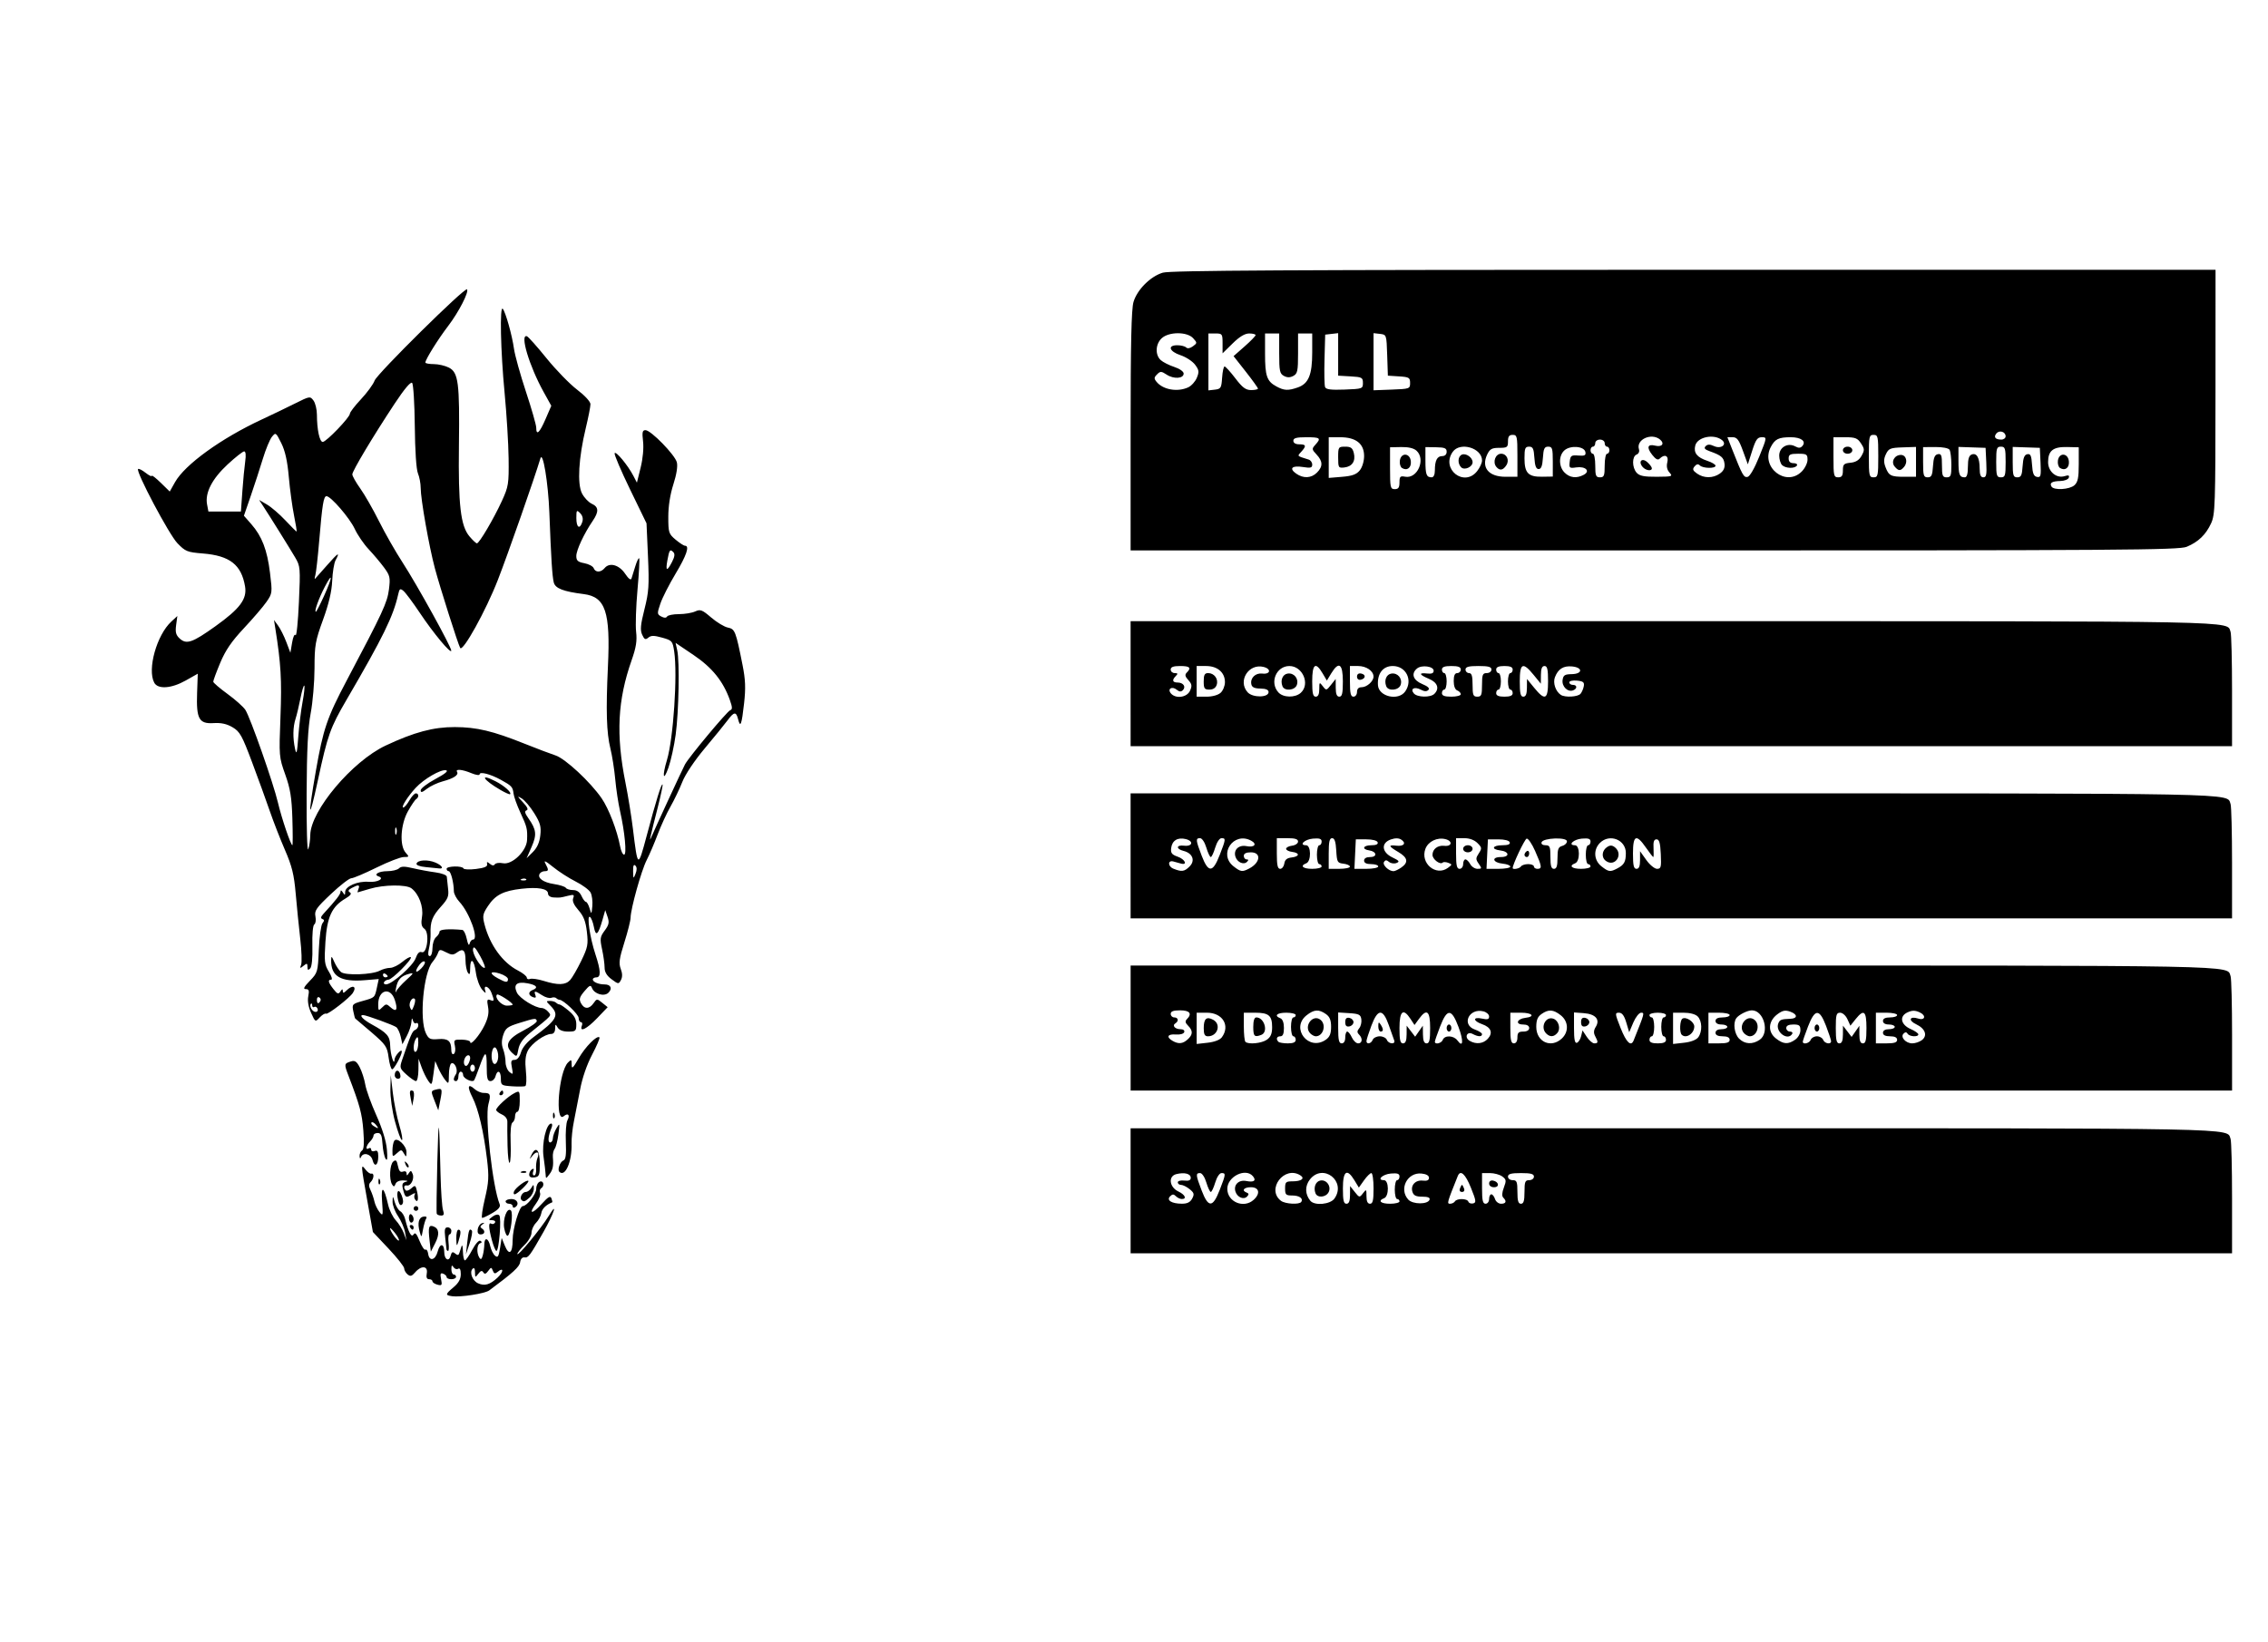 <?xml version="1.0" encoding="UTF-8" standalone="no"?>
<!-- Created with Inkscape (http://www.inkscape.org/) -->

<svg
   width="290mm"
   height="210mm"
   viewBox="0 0 290 210"
   version="1.1"
   id="svg5"
   xml:space="preserve"
   inkscape:version="1.2 (dc2aedaf03, 2022-05-15)"
   sodipodi:docname="skul services.svg"
   xmlns:inkscape="http://www.inkscape.org/namespaces/inkscape"
   xmlns:sodipodi="http://sodipodi.sourceforge.net/DTD/sodipodi-0.dtd"
   xmlns="http://www.w3.org/2000/svg"
   xmlns:svg="http://www.w3.org/2000/svg"><sodipodi:namedview
     id="namedview7"
     pagecolor="#505050"
     bordercolor="#eeeeee"
     borderopacity="1"
     inkscape:showpageshadow="0"
     inkscape:pageopacity="0"
     inkscape:pagecheckerboard="0"
     inkscape:deskcolor="#505050"
     inkscape:document-units="mm"
     showgrid="false"
     inkscape:zoom="0.46769781"
     inkscape:cx="239.47087"
     inkscape:cy="391.27829"
     inkscape:window-width="1366"
     inkscape:window-height="705"
     inkscape:window-x="-8"
     inkscape:window-y="-8"
     inkscape:window-maximized="1"
     inkscape:current-layer="layer1" /><defs
     id="defs2" /><g
     inkscape:label="Capa 1"
     inkscape:groupmode="layer"
     id="layer1"><path
       style="fill:#000000;stroke-width:0.302"
       d="m 57.787,165.741 c -0.881,-0.13 -0.858,-0.248 0.226,-1.16 0.631,-0.531 0.905,-1.032 0.905,-1.657 0,-0.58 -0.118,-0.823 -0.335,-0.689 -0.184,0.114 -0.454,0.02 -0.599,-0.208 -0.195,-0.308 -0.264,-0.241 -0.268,0.263 -0.002,0.373 0.131,0.679 0.297,0.679 0.166,0 0.302,0.136 0.302,0.302 0,0.166 -0.271,0.302 -0.603,0.302 -0.332,0 -0.603,-0.121 -0.603,-0.269 0,-0.148 -0.199,-0.346 -0.442,-0.439 -0.347,-0.133 -0.405,0.017 -0.268,0.702 0.155,0.774 0.103,0.853 -0.463,0.705 -0.35,-0.092 -0.637,-0.286 -0.637,-0.433 0,-0.147 -0.195,-0.266 -0.432,-0.266 -0.297,0 -0.389,-0.237 -0.296,-0.754 0.175,-0.962 -0.704,-1.038 -1.483,-0.128 -0.429,0.501 -0.623,0.554 -0.972,0.265 -0.24,-0.199 -0.436,-0.546 -0.436,-0.771 0,-0.225 -0.9,-1.364 -2,-2.53 l -2,-2.12 -0.713,-3.993 c -0.834,-4.673 -0.841,-4.783 -0.233,-3.993 0.255,0.332 0.59,0.569 0.744,0.528 0.4,-0.108 0.347,0.642 -0.076,1.065 -0.264,0.264 -0.27,0.532 -0.023,1.04 0.183,0.377 0.405,1.024 0.493,1.439 0.089,0.415 0.38,1.025 0.646,1.357 0.455,0.566 0.476,0.482 0.337,-1.356 -0.163,-2.145 0.248,-1.918 0.773,0.427 0.152,0.677 0.59,1.57 0.974,1.985 0.384,0.415 0.85,1.161 1.034,1.659 l 0.336,0.905 -0.178,-1.013 c -0.098,-0.557 -0.504,-1.492 -0.901,-2.078 -0.398,-0.586 -0.711,-1.419 -0.697,-1.852 0.026,-0.783 0.027,-0.782 0.291,0.1 0.146,0.488 0.458,0.995 0.694,1.127 0.236,0.132 0.514,0.575 0.616,0.985 0.436,1.736 0.811,2.423 1.083,1.984 0.196,-0.317 0.393,-0.102 0.769,0.838 0.278,0.695 0.617,1.194 0.754,1.11 0.136,-0.084 0.292,0.154 0.345,0.53 0.145,1.021 0.927,0.824 1.22,-0.308 0.284,-1.097 0.837,-1.04 0.837,0.086 0,0.945 0.597,1.295 0.811,0.476 0.131,-0.501 0.256,-0.566 0.579,-0.298 0.313,0.259 0.443,0.243 0.542,-0.069 0.072,-0.226 0.198,-0.615 0.281,-0.863 0.083,-0.249 0.162,0.057 0.175,0.679 0.013,0.622 0.126,1.131 0.251,1.131 0.125,0 0.549,-0.608 0.943,-1.351 0.411,-0.776 0.854,-1.266 1.04,-1.151 0.222,0.137 0.209,0.238 -0.039,0.321 -0.416,0.139 -0.475,1.236 -0.098,1.83 0.191,0.301 0.303,0.224 0.444,-0.302 0.104,-0.387 0.19,-1.009 0.193,-1.383 0.006,-0.977 0.525,-0.836 0.753,0.205 0.107,0.486 0.385,1.042 0.619,1.236 0.35,0.291 0.461,0.123 0.636,-0.959 l 0.211,-1.312 0.407,0.994 c 0.537,1.31 0.997,0.966 0.997,-0.745 0,-1.428 0.864,-4.32 1.291,-4.32 0.538,0 1.725,-1.525 1.725,-2.216 0,-0.404 0.204,-0.814 0.452,-0.909 0.499,-0.191 0.643,0.559 0.164,0.855 -0.159,0.098 -0.216,0.368 -0.126,0.6 0.089,0.232 -0.145,0.837 -0.52,1.344 -1.02,1.379 -0.513,1.419 0.718,0.057 0.842,-0.932 1.114,-1.088 1.256,-0.719 0.099,0.259 0.144,0.486 0.098,0.503 -0.773,0.302 -1.309,0.83 -1.388,1.369 -0.055,0.37 -0.36,0.932 -0.679,1.251 -0.318,0.318 -0.579,0.893 -0.579,1.277 0,0.384 -0.407,1.088 -0.905,1.564 -0.498,0.477 -0.905,0.99 -0.905,1.142 0,0.42 3.054,-3.285 4.015,-4.869 1.225,-2.021 0.652,-0.289 -0.685,2.069 -1.719,3.033 -1.931,3.316 -2.421,3.239 -0.275,-0.043 -0.496,0.201 -0.554,0.613 -0.085,0.599 -0.919,1.361 -3.951,3.608 -0.554,0.411 -3.702,0.899 -4.773,0.741 z m 5.83,-2.37 c 0.798,-0.74 0.814,-1.401 0.017,-0.74 -0.333,0.277 -0.466,0.243 -0.619,-0.154 -0.179,-0.466 -0.226,-0.463 -0.592,0.038 -0.291,0.398 -0.459,0.446 -0.624,0.179 -0.165,-0.268 -0.336,-0.219 -0.64,0.18 -0.387,0.51 -0.414,0.498 -0.423,-0.193 -0.006,-0.476 -0.113,-0.635 -0.301,-0.447 -0.443,0.443 -0.039,1.533 0.691,1.859 0.845,0.377 1.514,0.183 2.491,-0.722 z M 50.508,157.666 c -0.351,-0.446 -0.638,-0.72 -0.638,-0.608 0,0.356 0.981,1.713 1.131,1.563 0.079,-0.079 -0.143,-0.509 -0.493,-0.955 z m 9.233,1.231 c 0.18,-1.626 0.272,-1.871 0.586,-1.556 0.112,0.112 -0.012,0.847 -0.275,1.634 l -0.478,1.43 z m 84.825,-6.635 v -7.992 h 69.378 c 74.14,0 70.72,-0.066 71.272,1.371 0.103,0.269 0.187,3.666 0.187,7.551 v 7.062 h -70.418 -70.418 z m 7.871,1 c 0.3,-0.561 0.252,-0.74 -0.324,-1.206 -0.372,-0.301 -0.865,-0.548 -1.096,-0.548 -0.23,0 -0.419,-0.145 -0.419,-0.323 0,-0.178 0.373,-0.28 0.829,-0.226 0.576,0.067 0.829,-0.04 0.829,-0.351 0,-0.53 -0.805,-0.735 -1.852,-0.473 -1.057,0.265 -0.887,1.665 0.269,2.217 0.864,0.412 1.115,0.966 0.437,0.966 -0.216,0 -0.555,-0.163 -0.754,-0.362 -0.281,-0.281 -0.445,-0.279 -0.736,0.013 -0.504,0.504 0.185,0.942 1.495,0.948 0.691,0.003 1.071,-0.185 1.322,-0.654 z m 3.516,-1.088 c 0.799,-2.061 0.811,-2.175 0.237,-2.175 -0.252,0 -0.595,0.515 -0.802,1.206 -0.199,0.663 -0.454,1.206 -0.568,1.206 -0.113,0 -0.369,-0.543 -0.568,-1.206 -0.207,-0.691 -0.549,-1.206 -0.802,-1.206 -0.581,0 -0.559,0.24 0.205,2.235 0.851,2.224 1.417,2.209 2.297,-0.06 z m 4.348,1.247 c 0.89,-0.805 0.713,-1.612 -0.353,-1.612 -0.906,0 -1.236,0.431 -0.528,0.691 0.272,0.1 0.286,0.235 0.05,0.487 -0.433,0.463 -1.262,0.12 -1.496,-0.618 -0.276,-0.868 0.424,-1.549 1.393,-1.355 0.966,0.193 1.305,-0.052 0.842,-0.61 -0.927,-1.117 -3.278,0.036 -3.278,1.607 0,1.679 2.1,2.558 3.369,1.409 z m 6.093,0.259 c 0.275,-0.444 -0.257,-0.815 -1.169,-0.815 -0.804,0 -0.905,-0.101 -0.905,-0.905 0,-0.815 0.095,-0.905 0.954,-0.905 1.132,0 1.618,-0.373 0.998,-0.766 -2.046,-1.294 -4.397,1.79 -2.481,3.254 0.547,0.418 2.369,0.513 2.602,0.136 z m 4.243,-0.43 c 1.551,-2.215 -1.475,-4.557 -3.145,-2.434 -0.654,0.832 -0.632,1.896 0.056,2.726 0.547,0.659 2.556,0.469 3.088,-0.292 z m -2.43,-0.669 c -0.283,-0.737 0.013,-1.513 0.622,-1.63 0.797,-0.153 1.442,0.77 1.05,1.503 -0.356,0.665 -1.434,0.746 -1.671,0.127 z m 4.415,0.209 0.007,-1.131 0.6,0.754 c 0.587,0.738 0.61,0.741 1.049,0.169 0.426,-0.555 0.449,-0.536 0.449,0.377 0,0.654 0.145,0.962 0.452,0.962 0.356,0 0.452,-0.419 0.452,-1.96 0,-1.078 -0.126,-1.96 -0.281,-1.96 -0.155,0 -0.578,0.417 -0.94,0.926 l -0.659,0.926 -0.563,-0.926 c -0.961,-1.581 -1.477,-1.22 -1.477,1.034 0,1.541 0.097,1.96 0.452,1.96 0.32,0 0.454,-0.33 0.459,-1.131 z m 6.326,0.829 c 0,-0.166 -0.136,-0.302 -0.302,-0.302 -0.166,0 -0.302,-0.543 -0.302,-1.206 0,-0.663 0.136,-1.206 0.302,-1.206 0.166,0 0.302,-0.212 0.302,-0.471 0,-0.358 -0.265,-0.448 -1.108,-0.377 -1.067,0.09 -1.852,0.848 -0.878,0.848 0.647,0 0.67,2.056 0.025,2.304 -0.856,0.329 -0.45,0.712 0.754,0.712 0.663,0 1.206,-0.136 1.206,-0.302 z m 3.847,-0.226 c 0.083,-0.254 -0.223,-0.377 -0.936,-0.377 -0.804,0 -1.108,-0.149 -1.256,-0.618 -0.267,-0.84 0.388,-1.543 1.336,-1.433 0.532,0.062 0.78,-0.053 0.78,-0.362 0,-0.288 -0.349,-0.486 -0.962,-0.546 -1.812,-0.175 -2.909,1.981 -1.692,3.326 0.58,0.641 2.522,0.648 2.731,0.009 z m 3.24,0.226 c 0.253,-0.41 1.581,-0.383 1.72,0.034 0.062,0.185 0.332,0.287 0.6,0.226 0.429,-0.097 0.397,-0.337 -0.27,-1.995 -0.717,-1.784 -1.348,-2.348 -1.685,-1.508 -1.38,3.442 -1.408,3.544 -0.982,3.544 0.237,0 0.514,-0.136 0.617,-0.302 z m 0.645,-1.659 c 0.096,-0.249 0.212,-0.452 0.26,-0.452 0.047,0 0.164,0.204 0.26,0.452 0.105,0.273 0.002,0.452 -0.26,0.452 -0.261,0 -0.365,-0.18 -0.26,-0.452 z m 3.728,1.357 c 0,-0.332 0.127,-0.603 0.281,-0.603 0.155,0 0.367,0.271 0.473,0.603 0.105,0.332 0.454,0.603 0.774,0.603 0.637,0 0.751,-0.314 0.284,-0.782 -0.198,-0.198 -0.172,-0.635 0.075,-1.291 0.334,-0.884 0.31,-1.039 -0.211,-1.42 -0.322,-0.235 -1.034,-0.428 -1.583,-0.428 h -0.998 v 1.96 c 0,1.541 0.097,1.96 0.452,1.96 0.251,0 0.452,-0.268 0.452,-0.603 z m 0,-1.982 c 0,-0.281 0.205,-0.435 0.503,-0.377 0.757,0.147 0.86,0.851 0.126,0.851 -0.37,0 -0.628,-0.195 -0.628,-0.474 z m 4.524,1.078 c 0,-1.307 0.08,-1.508 0.603,-1.508 0.335,0 0.603,-0.201 0.603,-0.452 0,-0.347 -0.385,-0.452 -1.659,-0.452 -1.273,0 -1.659,0.105 -1.659,0.452 0,0.251 0.268,0.452 0.603,0.452 0.523,0 0.603,0.201 0.603,1.508 0,1.139 0.111,1.508 0.452,1.508 0.342,0 0.452,-0.369 0.452,-1.508 z m -140.01,6.155 c -0.187,-1.658 -0.092,-1.979 0.516,-1.745 0.715,0.274 0.786,1.011 0.207,2.14 l -0.556,1.084 z m 2.17,1.159 c -0.01,-0.124 -0.085,-0.803 -0.166,-1.508 -0.117,-1.02 -0.052,-1.282 0.32,-1.282 0.257,0 0.467,0.204 0.467,0.452 0,0.249 -0.108,0.452 -0.241,0.452 -0.133,0 -0.186,0.475 -0.118,1.056 0.068,0.581 0.041,1.056 -0.061,1.056 -0.101,0 -0.192,-0.102 -0.203,-0.226 z m 5.811,-1.135 c -0.436,-1.631 -0.465,-2.355 -0.083,-2.12 0.154,0.095 0.366,0.036 0.47,-0.133 0.104,-0.169 -0.056,-0.311 -0.356,-0.316 -0.508,-0.009 -0.506,-0.04 0.041,-0.454 0.355,-0.268 0.696,-0.335 0.863,-0.168 0.308,0.308 -0.03,4.552 -0.362,4.552 -0.115,0 -0.372,-0.613 -0.573,-1.361 z m -4.556,-0.222 c -0.017,-0.622 0.106,-1.131 0.272,-1.131 0.345,0 0.345,0.43 0,1.508 -0.215,0.673 -0.245,0.632 -0.272,-0.377 z m -4.683,-0.881 c -0.311,-1.112 -0.12,-1.837 0.508,-1.929 0.328,-0.048 0.449,0.052 0.319,0.263 -0.116,0.187 -0.298,0.82 -0.406,1.406 -0.193,1.054 -0.198,1.057 -0.421,0.26 z m 10.813,-0.417 c -0.222,-1.181 0.373,-2.771 0.855,-2.289 0.311,0.311 -0.02,2.987 -0.399,3.221 -0.138,0.086 -0.343,-0.334 -0.456,-0.933 z m -3.391,0.115 c 0.053,-0.36 0.3,-0.71 0.549,-0.777 0.366,-0.099 0.374,-0.067 0.043,0.165 -0.286,0.2 -0.309,0.349 -0.075,0.493 0.491,0.303 0.406,0.774 -0.14,0.774 -0.314,0 -0.441,-0.22 -0.377,-0.655 z m -8.649,-0.25 c -0.103,-0.166 -0.043,-0.302 0.133,-0.302 0.176,0 0.319,0.136 0.319,0.302 0,0.166 -0.06,0.302 -0.133,0.302 -0.073,0 -0.217,-0.136 -0.319,-0.302 z m -0.151,-1.224 c 0,-0.342 0.136,-0.537 0.302,-0.435 0.166,0.103 0.302,0.382 0.302,0.621 0,0.239 -0.136,0.435 -0.302,0.435 -0.166,0 -0.302,-0.279 -0.302,-0.621 z m 9.714,-2.439 c 0.502,-2.118 0.539,-2.815 0.272,-5.051 -0.42,-3.513 -1.105,-6.424 -1.861,-7.906 -0.697,-1.366 -0.581,-1.835 0.266,-1.07 0.304,0.275 0.825,0.501 1.158,0.501 0.877,0 0.954,0.185 0.612,1.466 -0.453,1.697 0.546,10.563 1.436,12.743 0.143,0.35 -0.109,0.67 -0.891,1.131 -0.599,0.354 -1.199,0.643 -1.332,0.643 -0.133,0 0.02,-1.106 0.34,-2.457 z m -6.153,1.929 c -0.051,-0.124 -0.02,-3.076 0.07,-6.559 0.162,-6.29 0.238,-6.012 0.413,1.508 0.05,2.156 0.194,4.226 0.321,4.599 0.173,0.512 0.114,0.679 -0.24,0.679 -0.258,0 -0.512,-0.102 -0.563,-0.226 z m -2.958,-0.679 c 0,-0.166 0.136,-0.302 0.302,-0.302 0.166,0 0.302,0.136 0.302,0.302 0,0.166 -0.136,0.302 -0.302,0.302 -0.166,0 -0.302,-0.136 -0.302,-0.302 z m 12.666,-0.284 c 0,-0.176 -0.204,-0.319 -0.452,-0.319 -0.249,0 -0.452,-0.136 -0.452,-0.302 0,-0.166 0.339,-0.302 0.754,-0.302 0.758,0 1.051,0.685 0.452,1.056 -0.166,0.103 -0.302,0.043 -0.302,-0.133 z m -14.639,-0.715 c -0.297,-1.185 0.036,-1.705 0.44,-0.686 0.228,0.575 0.246,0.981 0.053,1.175 -0.194,0.194 -0.364,0.025 -0.493,-0.489 z m 2.136,-0.187 c -0.109,-0.177 -0.109,-0.467 0.002,-0.645 0.11,-0.178 -0.079,-0.149 -0.421,0.064 -0.723,0.452 -0.832,0.384 -1.102,-0.694 -0.157,-0.626 -0.08,-0.833 0.352,-0.945 0.368,-0.095 0.272,-0.155 -0.285,-0.178 -0.512,-0.021 -0.91,0.151 -1.022,0.443 -0.148,0.385 -0.233,0.399 -0.438,0.075 -0.403,-0.636 -0.306,-2.556 0.149,-2.934 0.331,-0.275 0.45,-0.163 0.594,0.56 0.13,0.651 0.31,0.854 0.642,0.727 0.273,-0.105 0.463,-0.01 0.466,0.232 0.004,0.32 0.066,0.313 0.285,-0.035 0.238,-0.376 0.314,-0.358 0.496,0.116 0.241,0.628 -0.251,1.574 -0.758,1.458 -0.364,-0.083 -0.444,0.312 -0.128,0.629 0.111,0.111 0.437,-0.011 0.725,-0.272 0.485,-0.439 0.539,-0.404 0.732,0.473 0.216,0.981 0.058,1.486 -0.289,0.924 z m 13.63,0.101 c -0.289,-0.289 0.106,-1.026 0.549,-1.026 0.223,0 0.543,-0.237 0.713,-0.528 0.279,-0.479 0.308,-0.47 0.317,0.104 0.005,0.347 -0.239,0.856 -0.542,1.131 -0.6,0.543 -0.762,0.593 -1.036,0.319 z m -0.953,-1.101 c 0.199,-0.486 1.631,-1.538 1.828,-1.342 0.169,0.169 -1.42,1.719 -1.762,1.719 -0.121,0 -0.15,-0.17 -0.066,-0.377 z m -17.339,-1.307 c 0.014,-0.351 0.086,-0.423 0.182,-0.182 0.087,0.218 0.076,0.478 -0.024,0.578 -0.1,0.1 -0.171,-0.078 -0.158,-0.396 z m 19.277,-0.841 c 0,-0.251 0.159,-0.554 0.353,-0.674 0.237,-0.147 0.29,-0.054 0.16,0.284 -0.106,0.276 -0.051,0.502 0.122,0.502 0.173,0 0.285,-0.373 0.249,-0.829 -0.036,-0.456 0.038,-1.073 0.165,-1.37 0.338,-0.79 -0.075,-1.018 -0.617,-0.342 -0.443,0.553 -0.449,0.547 -0.127,-0.116 0.561,-1.154 1.052,-0.606 1.052,1.174 0,1.464 -0.07,1.644 -0.679,1.73 -0.447,0.063 -0.679,-0.059 -0.679,-0.359 z m 2.099,-0.039 c -0.017,-0.332 -0.138,-1.35 -0.268,-2.262 -0.239,-1.678 0.352,-4.222 0.981,-4.222 0.148,0 0.169,0.237 0.047,0.528 -0.433,1.031 -0.515,1.885 -0.179,1.885 0.185,0 0.342,-0.237 0.347,-0.528 0.006,-0.29 0.212,-0.867 0.458,-1.282 0.425,-0.716 0.438,-0.678 0.253,0.754 -0.107,0.829 -0.324,1.67 -0.482,1.869 -0.158,0.199 -0.262,0.674 -0.23,1.056 0.097,1.175 0.007,1.612 -0.452,2.22 -0.437,0.578 -0.443,0.577 -0.474,-0.018 z m -3.06,-0.357 c 0.218,-0.087 0.478,-0.076 0.578,0.024 0.1,0.1 -0.078,0.171 -0.396,0.158 -0.351,-0.015 -0.423,-0.086 -0.182,-0.182 z m 4.814,0.038 c -0.274,-0.274 0.094,-1.285 0.527,-1.451 0.294,-0.113 0.375,-0.736 0.306,-2.358 -0.052,-1.212 0.037,-2.454 0.198,-2.758 0.365,-0.691 0.095,-1.005 -0.464,-0.541 -1.165,0.967 -0.64,-5.679 0.541,-6.861 0.422,-0.422 0.468,-0.396 0.47,0.276 0.002,0.609 0.164,0.463 0.893,-0.809 0.85,-1.482 2.349,-2.994 2.66,-2.683 0.081,0.081 -0.344,1.079 -0.943,2.219 -0.671,1.277 -1.259,2.988 -1.532,4.457 -0.244,1.311 -0.598,3.131 -0.787,4.043 -0.189,0.912 -0.326,2.202 -0.304,2.865 0.076,2.288 -0.82,4.348 -1.566,3.601 z m -19.666,-0.95 c -0.164,-0.43 -0.129,-0.464 0.169,-0.169 0.206,0.205 0.299,0.448 0.206,0.541 -0.093,0.093 -0.261,-0.074 -0.375,-0.372 z m -4.215,-0.543 c -0.2,-0.799 -1.211,-1.054 -1.485,-0.375 -0.094,0.232 -0.161,0.181 -0.176,-0.133 -0.013,-0.28 0.131,-0.605 0.319,-0.722 0.235,-0.145 0.286,-0.952 0.162,-2.556 -0.168,-2.176 -0.453,-3.229 -1.892,-6.982 -0.587,-1.532 -0.579,-1.576 0.339,-1.857 0.477,-0.146 0.72,0.028 1.108,0.792 0.273,0.538 0.586,1.522 0.694,2.185 0.109,0.663 0.743,2.422 1.409,3.908 0.766,1.708 1.263,3.317 1.353,4.373 0.101,1.194 0.054,1.536 -0.163,1.198 -0.168,-0.26 -0.346,-1.108 -0.396,-1.885 -0.072,-1.109 -0.204,-1.412 -0.619,-1.412 -0.29,-1.3e-4 -0.528,0.145 -0.528,0.323 0,0.178 -0.204,0.527 -0.452,0.775 -0.506,0.506 -0.619,1.151 -0.151,0.862 0.166,-0.103 0.302,-0.028 0.302,0.165 0,0.193 0.204,0.274 0.452,0.178 0.338,-0.13 0.452,0.048 0.452,0.704 0,1.13 -0.483,1.435 -0.728,0.459 z m 0.42,-4.529 c -0.21,-0.253 -0.46,-0.381 -0.556,-0.285 -0.096,0.096 0.025,0.301 0.269,0.455 0.638,0.404 0.722,0.354 0.287,-0.17 z m 16.839,2.696 c -0.03,-1.313 -0.041,-2.676 -0.024,-3.028 0.02,-0.404 -0.238,-0.764 -0.699,-0.974 -0.402,-0.183 -0.73,-0.446 -0.73,-0.584 0,-0.34 1.497,-1.715 2.337,-2.148 0.655,-0.337 0.679,-0.302 0.679,1.019 0,0.752 -0.136,1.368 -0.302,1.368 -0.166,0 -0.302,0.263 -0.302,0.585 0,0.322 -0.147,0.676 -0.326,0.787 -0.202,0.125 -0.292,1.101 -0.237,2.567 0.049,1.301 -0.007,2.462 -0.126,2.581 -0.119,0.119 -0.24,-0.859 -0.271,-2.172 z m -14.717,0.6 c 0.002,-0.482 0.105,-1.033 0.227,-1.226 0.342,-0.538 1.58,0.608 1.569,1.453 -0.008,0.643 -0.038,0.657 -0.329,0.156 -0.303,-0.522 -0.349,-0.523 -0.896,-0.029 -0.554,0.502 -0.576,0.488 -0.571,-0.355 z m 0.33,-3.686 c -0.36,-1.334 -0.617,-3.135 -0.592,-4.147 l 0.044,-1.789 0.267,2.262 c 0.147,1.244 0.522,3.11 0.834,4.147 0.312,1.037 0.459,1.885 0.326,1.885 -0.133,0 -0.528,-1.061 -0.877,-2.358 z m 20.196,-0.834 c 0.014,-0.351 0.086,-0.423 0.182,-0.182 0.087,0.218 0.076,0.478 -0.024,0.578 -0.1,0.1 -0.171,-0.078 -0.158,-0.396 z m -15.15,-1.85 c -0.473,-1.205 -0.469,-1.244 0.144,-1.404 0.854,-0.223 0.893,-0.137 0.599,1.351 l -0.256,1.293 z m -3.032,-0.236 c -0.196,-0.958 -0.133,-1.185 0.28,-1.012 0.14,0.059 0.176,0.514 0.08,1.012 l -0.175,0.905 z m 11.372,-0.754 c 0.103,-0.166 0.246,-0.302 0.319,-0.302 0.073,0 0.133,0.136 0.133,0.302 0,0.166 -0.144,0.302 -0.319,0.302 -0.176,0 -0.236,-0.136 -0.133,-0.302 z m 80.672,-8.293 v -7.992 h 69.378 c 74.14,0 70.72,-0.066 71.272,1.371 0.103,0.269 0.187,3.666 0.187,7.551 v 7.062 h -70.418 -70.418 z m 7.29,1.461 c 0.682,-0.617 0.699,-1.12 0.058,-1.761 -0.368,-0.368 -0.406,-0.58 -0.151,-0.836 0.697,-0.697 0.368,-1.127 -0.864,-1.127 -0.871,0 -1.206,0.126 -1.206,0.452 0,0.249 0.204,0.452 0.452,0.452 0.515,0 0.606,0.473 0.146,0.757 -0.455,0.281 -0.048,0.751 0.651,0.751 0.358,0 0.555,0.156 0.477,0.377 -0.077,0.218 -0.534,0.345 -1.081,0.3 -1.038,-0.084 -1.25,0.323 -0.42,0.806 0.761,0.443 1.309,0.394 1.937,-0.173 z m 4.378,-0.282 c 1.093,-1.495 0.091,-3.14 -1.913,-3.14 h -1.31 v 1.999 1.999 l 1.414,-0.159 c 0.868,-0.098 1.567,-0.368 1.809,-0.7 z m -2.319,-1.161 c 0,-1.213 0.353,-1.53 1.2,-1.077 1.064,0.569 0.584,2.114 -0.657,2.114 -0.418,0 -0.543,-0.239 -0.543,-1.038 z m 8.075,1.473 c 0.49,-0.343 0.67,-0.774 0.67,-1.598 0,-1.487 -0.428,-1.853 -2.171,-1.853 h -1.448 v 1.759 c 0,0.968 0.09,1.85 0.201,1.96 0.371,0.371 2.071,0.205 2.748,-0.268 z m -1.742,-1.642 c 0,-0.789 0.136,-1.206 0.392,-1.206 1.028,0 1.565,1.874 0.639,2.23 -0.881,0.338 -1.031,0.189 -1.031,-1.023 z m 5.428,1.659 c 0,-0.249 -0.136,-0.452 -0.302,-0.452 -0.166,0 -0.302,-0.543 -0.302,-1.206 0,-0.663 0.136,-1.206 0.302,-1.206 0.166,0 0.302,-0.136 0.302,-0.302 0,-0.166 -0.543,-0.302 -1.206,-0.302 -1.204,0 -1.61,0.384 -0.754,0.712 0.284,0.109 0.452,0.57 0.452,1.239 0,0.746 -0.136,1.065 -0.452,1.065 -0.471,0 -0.598,0.357 -0.251,0.704 0.111,0.111 0.653,0.201 1.206,0.201 0.693,0 1.005,-0.141 1.005,-0.452 z m 3.853,-0.017 c 0.497,-0.348 0.67,-0.772 0.67,-1.642 0,-0.869 -0.173,-1.293 -0.67,-1.642 -0.899,-0.63 -1.506,-0.591 -2.456,0.156 -2.105,1.656 0.259,4.666 2.456,3.128 z m -1.984,-0.797 c -0.914,-0.914 0.33,-2.552 1.316,-1.733 0.764,0.634 0.33,2.095 -0.622,2.095 -0.182,0 -0.495,-0.163 -0.694,-0.362 z m 4.463,0.513 c 0,-0.415 0.114,-0.754 0.253,-0.754 0.139,0 0.408,0.339 0.597,0.754 0.189,0.415 0.55,0.754 0.802,0.754 0.543,0 0.604,-0.639 0.11,-1.133 -0.264,-0.264 -0.259,-0.458 0.023,-0.798 0.205,-0.247 0.328,-0.761 0.274,-1.144 -0.085,-0.599 -0.298,-0.708 -1.531,-0.787 l -1.432,-0.092 v 1.977 c 0,1.556 0.096,1.977 0.452,1.977 0.281,0 0.452,-0.285 0.452,-0.754 z m 0,-1.96 c 0,-0.454 0.157,-0.617 0.528,-0.546 0.29,0.056 0.528,0.301 0.528,0.546 0,0.244 -0.237,0.49 -0.528,0.546 -0.37,0.071 -0.528,-0.091 -0.528,-0.546 z m 3.51,2.262 c 0.096,-0.249 0.503,-0.452 0.905,-0.452 0.402,0 0.809,0.204 0.905,0.452 0.208,0.543 1.137,0.617 0.943,0.075 -0.074,-0.207 -0.387,-1.089 -0.695,-1.96 -0.758,-2.143 -1.404,-2.118 -2.229,0.087 -0.344,0.918 -0.625,1.801 -0.625,1.96 0,0.46 0.604,0.337 0.796,-0.162 z m 0.717,-1.734 c 0.004,-0.549 0.061,-0.592 0.297,-0.226 0.378,0.585 0.378,0.905 0,0.905 -0.166,0 -0.299,-0.305 -0.297,-0.679 z m 3.621,1.056 0.007,-1.131 0.542,0.705 0.542,0.705 0.491,-0.705 0.491,-0.705 0.016,1.131 c 0.011,0.797 0.149,1.131 0.468,1.131 0.356,0 0.452,-0.419 0.452,-1.96 0,-2.2 -0.425,-2.549 -1.427,-1.174 l -0.573,0.786 -0.515,-0.786 c -0.929,-1.418 -1.406,-1.02 -1.406,1.174 0,1.541 0.097,1.96 0.452,1.96 0.32,0 0.454,-0.33 0.459,-1.131 z m 4.626,0.679 c 0.237,-0.617 1.396,-0.571 1.869,0.075 0.739,1.01 0.813,0.083 0.137,-1.724 -0.887,-2.371 -1.445,-2.389 -2.342,-0.073 -0.372,0.96 -0.677,1.842 -0.677,1.96 0,0.409 0.841,0.212 1.014,-0.238 z m 0.494,-1.508 c 0,-0.249 0.136,-0.452 0.302,-0.452 0.166,0 0.302,0.204 0.302,0.452 0,0.249 -0.136,0.452 -0.302,0.452 -0.166,0 -0.302,-0.204 -0.302,-0.452 z m 5.267,1.368 c 0.688,-0.76 0.409,-1.464 -0.74,-1.865 -1.188,-0.414 -1.191,-0.971 -0.004,-0.71 0.704,0.155 0.905,0.094 0.905,-0.272 0,-0.259 -0.327,-0.553 -0.726,-0.653 -1.847,-0.464 -2.859,1.708 -1.084,2.327 0.498,0.173 0.905,0.438 0.905,0.587 0,0.356 -0.505,0.346 -1.196,-0.024 -0.739,-0.395 -1.102,0.458 -0.375,0.882 0.817,0.476 1.734,0.368 2.315,-0.273 z m 3.78,-0.162 c 0,-0.603 0.151,-0.754 0.754,-0.754 0.469,0 0.754,-0.171 0.754,-0.452 0,-0.285 -0.288,-0.452 -0.779,-0.452 -1.032,0 -0.799,-0.722 0.275,-0.849 1.329,-0.157 0.91,-0.659 -0.551,-0.659 h -1.357 v 1.96 c 0,1.541 0.097,1.96 0.452,1.96 0.281,0 0.452,-0.285 0.452,-0.754 z m 5.673,0.139 c 0.925,-0.862 0.865,-2.196 -0.135,-2.982 -0.95,-0.747 -1.556,-0.785 -2.456,-0.156 -0.497,0.348 -0.67,0.772 -0.67,1.642 0,1.919 1.881,2.782 3.26,1.496 z m -1.994,-0.652 c -0.797,-0.797 -0.059,-2.263 0.946,-1.877 0.656,0.252 0.932,1.268 0.49,1.801 -0.442,0.533 -0.952,0.56 -1.436,0.076 z m 4.471,0.34 0.175,-0.732 0.547,0.829 c 0.301,0.456 0.734,0.829 0.964,0.829 0.499,0 0.517,-0.155 0.109,-0.918 -0.22,-0.411 -0.199,-0.752 0.073,-1.188 0.588,-0.941 -0.026,-1.646 -1.53,-1.757 l -1.251,-0.093 v 2.003 c 0,1.444 0.103,1.968 0.369,1.88 0.203,-0.068 0.447,-0.452 0.544,-0.854 z m -0.008,-1.787 c 0,-0.454 0.157,-0.617 0.528,-0.546 0.29,0.056 0.528,0.301 0.528,0.546 0,0.244 -0.237,0.49 -0.528,0.546 -0.37,0.071 -0.528,-0.091 -0.528,-0.546 z m 6.721,2.337 c 1.413,-3.525 1.419,-3.544 0.952,-3.544 -0.253,0 -0.699,0.562 -0.991,1.249 l -0.53,1.249 -0.374,-1.249 c -0.265,-0.886 -0.538,-1.249 -0.938,-1.249 -0.529,0 -0.516,0.121 0.214,1.96 0.737,1.858 1.331,2.422 1.668,1.583 z m 4.135,-0.075 c 0,-0.249 -0.136,-0.452 -0.302,-0.452 -0.166,0 -0.302,-0.543 -0.302,-1.206 0,-0.663 0.136,-1.206 0.302,-1.206 0.166,0 0.302,-0.136 0.302,-0.302 0,-0.166 -0.475,-0.302 -1.056,-0.302 -0.581,0 -1.056,0.136 -1.056,0.302 0,0.166 0.136,0.302 0.302,0.302 0.166,0 0.302,0.543 0.302,1.206 0,0.663 -0.136,1.206 -0.302,1.206 -0.166,0 -0.302,0.204 -0.302,0.452 0,0.316 0.318,0.452 1.056,0.452 0.737,0 1.056,-0.136 1.056,-0.452 z m 4.128,-0.329 c 0.538,-0.736 0.498,-2.089 -0.079,-2.666 -0.288,-0.288 -0.997,-0.474 -1.809,-0.474 h -1.336 v 1.999 1.999 l 1.414,-0.159 c 0.868,-0.098 1.567,-0.368 1.809,-0.7 z m -2.118,-0.325 c -0.309,-0.309 -0.238,-1.851 0.094,-2.057 0.462,-0.285 1.514,0.411 1.514,1.002 0,0.914 -1.056,1.607 -1.608,1.055 z m 6.132,0.653 c 0,-0.302 -0.302,-0.452 -0.905,-0.452 -0.603,0 -0.905,-0.151 -0.905,-0.452 0,-0.281 0.285,-0.452 0.754,-0.452 0.415,0 0.754,-0.136 0.754,-0.302 0,-0.166 -0.339,-0.302 -0.754,-0.302 -0.469,0 -0.754,-0.171 -0.754,-0.452 0,-0.302 0.302,-0.452 0.905,-0.452 0.498,0 0.905,-0.136 0.905,-0.302 0,-0.166 -0.611,-0.302 -1.357,-0.302 h -1.357 v 1.96 1.96 h 1.357 c 1.005,0 1.357,-0.117 1.357,-0.452 z m 3.853,-0.017 c 1.287,-0.902 0.521,-3.753 -1.008,-3.753 -0.58,0 -1.712,0.577 -2.011,1.025 -0.423,0.633 -0.228,1.994 0.372,2.594 0.723,0.723 1.733,0.774 2.647,0.134 z m -1.984,-0.797 c -0.914,-0.914 0.33,-2.552 1.316,-1.733 0.764,0.634 0.33,2.095 -0.622,2.095 -0.182,0 -0.495,-0.163 -0.694,-0.362 z m 6.507,0.797 c 0.382,-0.267 0.67,-0.787 0.67,-1.206 0,-0.618 -0.146,-0.737 -0.905,-0.737 -0.603,0 -0.905,0.151 -0.905,0.452 0,0.249 0.212,0.452 0.47,0.452 0.259,0 0.386,0.136 0.284,0.302 -0.577,0.934 -2.183,-0.274 -1.776,-1.335 0.187,-0.486 0.376,-0.56 1.544,-0.601 0.953,-0.034 0.944,-0.574 -0.016,-0.912 -0.643,-0.226 -0.98,-0.158 -1.638,0.331 -1.178,0.876 -1.268,2.246 -0.201,3.085 0.966,0.76 1.569,0.801 2.472,0.169 z m 1.986,0.017 c 0.096,-0.249 0.454,-0.452 0.796,-0.452 0.342,0 0.7,0.204 0.796,0.452 0.187,0.487 1.014,0.632 1.014,0.178 0,-0.151 -0.29,-1.033 -0.645,-1.96 -0.851,-2.224 -1.417,-2.209 -2.297,0.06 -0.372,0.96 -0.677,1.842 -0.677,1.96 0,0.409 0.841,0.212 1.014,-0.238 z m 0.494,-1.508 c 0,-0.249 0.136,-0.452 0.302,-0.452 0.166,0 0.302,0.204 0.302,0.452 0,0.249 -0.136,0.452 -0.302,0.452 -0.166,0 -0.302,-0.204 -0.302,-0.452 z m 3.626,0.829 0.007,-1.131 0.552,0.718 0.552,0.718 0.497,-0.709 0.497,-0.709 v 1.123 c 0,0.797 0.131,1.123 0.452,1.123 0.356,0 0.452,-0.419 0.452,-1.96 0,-2.201 -0.327,-2.467 -1.393,-1.131 l -0.662,0.829 -0.378,-0.829 c -0.213,-0.467 -0.62,-0.829 -0.933,-0.829 -0.482,0 -0.555,0.258 -0.555,1.96 0,1.541 0.097,1.96 0.452,1.96 0.32,0 0.454,-0.33 0.459,-1.131 z m 6.93,0.679 c 0,-0.302 -0.302,-0.452 -0.905,-0.452 -0.603,0 -0.905,-0.151 -0.905,-0.452 0,-0.281 0.285,-0.452 0.754,-0.452 0.415,0 0.754,-0.136 0.754,-0.302 0,-0.166 -0.339,-0.302 -0.754,-0.302 -0.469,0 -0.754,-0.171 -0.754,-0.452 0,-0.302 0.302,-0.452 0.905,-0.452 0.498,0 0.905,-0.136 0.905,-0.302 0,-0.166 -0.611,-0.302 -1.357,-0.302 h -1.357 v 1.96 1.96 h 1.357 c 1.005,0 1.357,-0.117 1.357,-0.452 z m 3.142,0.056 c 0.787,-0.576 0.473,-1.488 -0.704,-2.044 -1.054,-0.498 -0.852,-1.084 0.253,-0.733 0.893,0.283 1.057,-0.399 0.19,-0.794 -0.587,-0.268 -0.956,-0.267 -1.545,0.001 -1.086,0.495 -0.886,1.571 0.398,2.136 0.539,0.237 0.98,0.543 0.98,0.679 0,0.367 -1.138,0.3 -1.373,-0.081 -0.141,-0.228 -0.299,-0.232 -0.518,-0.013 -0.442,0.442 0.278,1.245 1.116,1.245 0.363,0 0.904,-0.179 1.202,-0.397 z m -180.243,5.884 c -1.364,-0.088 -1.432,-0.135 -1.432,-0.98 0,-1.008 -0.453,-1.195 -0.691,-0.285 -0.087,0.332 -0.374,0.603 -0.638,0.603 -0.388,0 -0.481,-0.359 -0.481,-1.86 0,-2.119 -0.174,-2.102 -0.947,0.092 -0.301,0.853 -0.607,1.613 -0.682,1.687 -0.277,0.277 -1.387,-0.278 -1.387,-0.694 0,-0.238 -0.136,-0.432 -0.302,-0.432 -0.166,0 -0.302,0.271 -0.302,0.603 0,0.332 -0.136,0.603 -0.302,0.603 -0.373,0 -0.379,-0.316 -0.016,-0.888 0.325,-0.514 -0.168,-1.632 -0.602,-1.364 -0.158,0.097 -0.291,0.746 -0.296,1.441 -0.009,1.205 -0.032,1.236 -0.484,0.661 -0.261,-0.332 -0.654,-1.01 -0.872,-1.508 l -0.398,-0.905 -0.214,1.593 c -0.207,1.541 -0.229,1.571 -0.679,0.928 -0.256,-0.366 -0.639,-1.15 -0.851,-1.744 l -0.386,-1.079 -0.013,1.432 c -0.007,0.788 -0.147,1.432 -0.31,1.432 -0.163,0 -0.71,-0.373 -1.214,-0.829 -0.867,-0.784 -0.898,-0.887 -0.559,-1.885 1.078,-3.174 1.304,-3.691 1.669,-3.832 0.22,-0.084 0.4,-0.351 0.4,-0.591 0,-0.241 -0.125,-0.36 -0.279,-0.266 -0.153,0.095 -0.341,-0.067 -0.417,-0.359 -0.097,-0.372 -0.153,-0.306 -0.186,0.222 -0.026,0.415 -0.297,1.222 -0.601,1.793 l -0.554,1.039 -0.207,-0.943 c -0.114,-0.519 -0.368,-1.076 -0.565,-1.238 -0.319,-0.263 -3.866,-1.556 -4.269,-1.556 -0.534,0 0.02,0.591 1.121,1.196 1.963,1.077 2.335,1.503 2.358,2.696 0.022,1.14 0.52,2.738 0.561,1.8 0.02,-0.47 0.926,-1.472 0.926,-1.024 0,0.453 -0.985,2.269 -1.23,2.269 -0.141,0 -0.347,-0.677 -0.456,-1.505 -0.184,-1.39 -0.352,-1.636 -2.197,-3.227 -1.098,-0.947 -2.03,-1.739 -2.069,-1.759 -0.04,-0.02 -0.154,-0.447 -0.254,-0.948 -0.174,-0.871 -0.122,-0.928 1.211,-1.301 1.574,-0.441 1.531,-0.398 1.827,-1.78 l 0.219,-1.02 -1.765,0.146 c -3.107,0.258 -4.358,-0.487 -4.321,-2.574 0.01,-0.559 0.071,-0.522 0.406,0.246 0.217,0.498 0.602,1.077 0.856,1.288 0.562,0.467 3.994,0.342 4.964,-0.18 0.362,-0.195 0.953,-0.355 1.314,-0.355 0.36,0 1.065,-0.345 1.566,-0.766 0.501,-0.421 0.987,-0.69 1.08,-0.597 0.232,0.232 -2.391,2.871 -2.854,2.871 -0.204,0 -0.456,0.136 -0.558,0.302 -0.103,0.166 0.007,0.302 0.244,0.302 0.759,0 3.457,-2.385 3.795,-3.354 0.22,-0.63 0.47,-0.88 0.766,-0.767 0.701,0.269 1.028,-2.487 0.354,-2.98 -0.389,-0.284 -0.46,-0.64 -0.312,-1.564 0.203,-1.268 -0.404,-2.893 -1.35,-3.615 -0.668,-0.51 -3.558,-0.476 -5.334,0.062 -0.814,0.247 -1.51,0.451 -1.546,0.452 -0.036,0.002 0.012,-0.2 0.108,-0.449 0.207,-0.539 -0.014,-0.569 -0.856,-0.118 -0.454,0.243 -0.522,0.397 -0.248,0.566 0.262,0.162 0.089,0.402 -0.569,0.791 -1.733,1.024 -2.348,2.351 -2.555,5.512 -0.165,2.531 -0.119,2.937 0.442,3.845 0.345,0.558 0.481,1.015 0.301,1.015 -0.474,0 -0.392,0.352 0.281,1.206 0.504,0.639 0.64,0.685 0.893,0.302 0.222,-0.335 0.3,-0.349 0.304,-0.054 0.004,0.299 0.123,0.28 0.479,-0.075 0.771,-0.771 1.357,-0.536 0.803,0.322 -0.416,0.645 -3.19,2.794 -3.422,2.651 -0.127,-0.079 -0.489,0.134 -0.804,0.472 -0.572,0.614 -0.574,0.613 -1.114,-0.584 -0.345,-0.766 -0.474,-1.53 -0.357,-2.116 0.146,-0.729 0.08,-0.917 -0.321,-0.917 -0.372,0 -0.235,-0.277 0.521,-1.058 0.999,-1.031 1.029,-1.133 1.149,-3.996 0.068,-1.616 0.278,-3.13 0.466,-3.364 0.257,-0.32 0.253,-0.456 -0.015,-0.547 -0.249,-0.084 -0.203,-0.29 0.151,-0.674 1.604,-1.746 2.168,-2.474 2.172,-2.806 0.003,-0.241 0.108,-0.213 0.297,0.081 0.252,0.391 0.293,0.383 0.297,-0.053 0.007,-0.728 1.595,-1.415 3.009,-1.301 1.129,0.091 2.072,-0.421 1.27,-0.689 -0.71,-0.237 0.01,-0.671 1.112,-0.671 0.621,0 1.29,-0.162 1.487,-0.359 0.274,-0.274 0.701,-0.278 1.794,-0.019 0.789,0.187 2.08,0.425 2.868,0.529 0.788,0.104 1.442,0.35 1.454,0.547 0.012,0.197 0.085,0.879 0.162,1.516 0.121,1 -0.004,1.317 -0.919,2.33 -1.103,1.22 -1.372,1.926 -1.315,3.449 0.018,0.498 -0.073,1.346 -0.202,1.885 -0.16,0.665 -0.126,0.98 0.104,0.98 0.187,0 0.339,-0.458 0.339,-1.019 0,-0.56 0.204,-1.188 0.452,-1.394 0.249,-0.206 0.452,-0.528 0.452,-0.715 7.6e-5,-0.29 1.173,-0.379 2.907,-0.221 0.189,0.017 0.449,0.54 0.577,1.162 0.14,0.677 0.283,0.919 0.357,0.603 0.068,-0.29 0.264,-0.528 0.436,-0.528 0.794,0 -0.443,-3.444 -1.736,-4.828 -0.388,-0.416 -0.708,-1.027 -0.71,-1.357 -0.008,-1.087 -0.387,-2.561 -0.66,-2.561 -0.147,0 -0.267,-0.136 -0.267,-0.302 0,-0.364 2.018,-0.409 2.161,-0.048 0.055,0.139 0.779,0.169 1.608,0.067 1.067,-0.132 1.481,-0.309 1.415,-0.606 -0.074,-0.335 -0.004,-0.346 0.35,-0.052 0.29,0.24 0.508,0.261 0.632,0.061 0.104,-0.168 0.573,-0.23 1.043,-0.136 1.172,0.234 3.027,-1.567 3.08,-2.99 0.052,-1.415 -0.004,-1.644 -0.864,-3.502 -0.43,-0.929 -0.82,-2.016 -0.867,-2.414 -0.1,-0.853 -0.229,-0.993 -1.622,-1.761 -1.326,-0.731 -2.714,-1.09 -2.714,-0.702 0,0.161 -0.471,0.095 -1.046,-0.145 -1.173,-0.49 -2.091,-0.575 -1.84,-0.17 0.244,0.395 -0.422,0.837 -1.824,1.212 -0.683,0.183 -1.599,0.613 -2.036,0.956 -0.6,0.472 -0.793,0.518 -0.793,0.192 0,-0.238 0.848,-0.888 1.885,-1.444 1.263,-0.678 1.708,-1.048 1.349,-1.121 -0.671,-0.137 -2.826,1.114 -3.873,2.249 -1.034,1.12 -1.912,2.515 -1.582,2.513 0.143,-9e-4 0.492,-0.408 0.775,-0.905 0.283,-0.497 0.656,-0.903 0.829,-0.903 0.39,0 0.416,0.506 0.038,0.739 -0.153,0.094 -0.628,0.798 -1.056,1.564 -0.944,1.69 -1.087,4.395 -0.279,5.288 0.471,0.52 0.457,0.551 -0.25,0.551 -0.412,0 -1.988,0.611 -3.501,1.357 -1.513,0.746 -2.959,1.357 -3.212,1.357 -0.253,0 -1.425,0.909 -2.603,2.021 -1.875,1.769 -2.122,2.125 -1.976,2.853 0.092,0.458 0.027,0.919 -0.143,1.024 -0.181,0.112 -0.284,1.255 -0.248,2.743 0.038,1.592 -0.068,2.681 -0.284,2.896 -0.259,0.259 -0.345,0.208 -0.345,-0.205 0,-0.478 -0.066,-0.496 -0.509,-0.136 -0.448,0.364 -0.484,0.348 -0.301,-0.139 0.114,-0.304 0.064,-1.797 -0.112,-3.317 -0.176,-1.521 -0.437,-4.122 -0.582,-5.78 -0.213,-2.447 -0.472,-3.499 -1.374,-5.579 -0.611,-1.41 -1.484,-3.649 -1.939,-4.976 -0.456,-1.327 -1.477,-4.14 -2.269,-6.252 -1.28,-3.411 -1.558,-3.909 -2.492,-4.46 -0.74,-0.436 -1.46,-0.594 -2.431,-0.533 -1.861,0.117 -2.22,-0.543 -2.102,-3.869 l 0.086,-2.448 -1.532,0.865 c -1.836,1.036 -3.568,1.157 -4.036,0.282 -0.911,-1.702 0.318,-6.094 2.187,-7.815 l 0.769,-0.708 -0.156,1.162 c -0.123,0.917 -0.025,1.28 0.465,1.724 0.863,0.781 1.623,0.519 4.542,-1.568 3.162,-2.26 4.079,-3.49 3.806,-5.105 -0.468,-2.772 -1.953,-3.931 -5.388,-4.209 -2.012,-0.163 -2.241,-0.255 -3.266,-1.32 -1.067,-1.108 -5.338,-9.167 -5.024,-9.48 0.084,-0.084 0.513,0.13 0.953,0.476 0.44,0.346 0.8,0.524 0.8,0.395 0,-0.129 0.517,0.271 1.148,0.887 l 1.148,1.121 0.671,-1.194 c 1.268,-2.256 5.885,-5.595 11.089,-8.018 1.309,-0.609 3.235,-1.536 4.281,-2.06 1.859,-0.931 1.911,-0.939 2.337,-0.366 0.24,0.322 0.437,1.136 0.439,1.809 0.005,1.914 0.342,3.486 0.746,3.486 0.449,0 3.472,-3.147 3.472,-3.614 0,-0.183 0.642,-1.019 1.427,-1.858 0.785,-0.839 1.565,-1.908 1.734,-2.376 0.317,-0.877 11.525,-11.947 11.809,-11.663 0.292,0.292 -1.048,2.905 -2.389,4.66 -1.309,1.713 -2.93,4.312 -2.93,4.699 0,0.11 0.482,0.2 1.07,0.2 0.589,0 1.462,0.203 1.941,0.45 1.211,0.626 1.378,1.929 1.279,9.954 -0.094,7.623 0.213,10.278 1.344,11.622 0.413,0.491 0.843,0.893 0.956,0.893 0.298,0 2.157,-3.157 3.197,-5.428 0.841,-1.838 0.895,-2.176 0.856,-5.428 -0.023,-1.907 -0.256,-5.699 -0.517,-8.425 -0.508,-5.296 -0.635,-11.182 -0.23,-10.71 0.362,0.423 1.193,3.382 1.434,5.112 0.116,0.829 0.803,3.298 1.527,5.485 0.724,2.187 1.317,4.257 1.317,4.599 0,1.067 0.423,0.679 1.19,-1.091 l 0.737,-1.702 -0.981,-1.77 c -1.837,-3.316 -3.073,-7.436 -2.137,-7.124 0.175,0.058 1.304,1.325 2.509,2.815 1.205,1.49 2.962,3.295 3.904,4.012 1.005,0.765 1.713,1.536 1.713,1.866 0,0.31 -0.271,1.691 -0.603,3.07 -0.913,3.795 -1.104,7.128 -0.478,8.339 0.279,0.539 0.839,1.131 1.246,1.317 0.9,0.41 0.932,1.007 0.119,2.2 -1.108,1.626 -2.094,3.735 -2.094,4.48 0,0.592 0.194,0.767 1.026,0.923 0.565,0.106 1.103,0.392 1.197,0.637 0.222,0.579 0.918,0.567 1.408,-0.023 0.622,-0.749 1.847,-0.406 2.612,0.731 0.445,0.662 0.73,0.873 0.816,0.603 0.073,-0.228 0.292,-0.932 0.487,-1.565 0.195,-0.633 0.416,-1.089 0.492,-1.014 0.076,0.076 -0.02,1.883 -0.213,4.016 -0.193,2.133 -0.273,4.557 -0.177,5.387 0.133,1.156 3.01e-4,2 -0.569,3.619 -1.804,5.13 -2.025,9.516 -0.792,15.682 0.332,1.659 0.76,4.305 0.952,5.881 0.619,5.082 0.64,5.093 1.764,0.884 1.211,-4.535 1.878,-6.69 2.024,-6.544 0.06,0.06 -0.219,1.392 -0.619,2.96 -0.914,3.575 -1.117,4.48 -0.876,3.906 0.432,-1.028 4.092,-8.938 4.368,-9.44 0.535,-0.974 5.393,-6.793 5.779,-6.922 0.295,-0.099 0.286,-0.379 -0.045,-1.306 -0.857,-2.405 -2.258,-4.142 -4.643,-5.753 l -2.299,-1.553 0.213,0.952 c 0.32,1.43 0.201,7.839 -0.2,10.794 -0.195,1.432 -0.612,3.332 -0.928,4.222 -0.666,1.875 -0.817,1.086 -0.188,-0.985 0.82,-2.702 1.371,-10.939 0.928,-13.878 -0.203,-1.345 -0.265,-1.417 -1.537,-1.773 -1.049,-0.294 -1.419,-0.294 -1.772,-2.17e-4 -0.369,0.306 -0.506,0.24 -0.787,-0.376 -0.271,-0.594 -0.21,-1.26 0.295,-3.26 0.557,-2.201 0.612,-3.04 0.449,-6.748 l -0.187,-4.235 -2.095,-4.315 c -1.152,-2.373 -2.046,-4.463 -1.986,-4.644 0.122,-0.365 1.706,1.54 2.403,2.891 l 0.449,0.868 0.477,-1.924 c 0.286,-1.155 0.41,-2.496 0.309,-3.356 -0.138,-1.177 -0.083,-1.432 0.311,-1.432 0.691,0 3.77,3.156 4.01,4.11 0.128,0.508 -0.038,1.555 -0.445,2.819 -0.412,1.28 -0.648,2.787 -0.648,4.149 0,2.017 0.052,2.182 0.928,2.919 0.51,0.429 1.053,0.781 1.206,0.781 0.618,0 0.202,1.237 -1.202,3.573 -0.814,1.355 -1.688,3.072 -1.942,3.817 -0.435,1.276 -0.429,1.372 0.105,1.657 0.378,0.203 0.628,0.203 0.753,6.03e-4 0.103,-0.166 0.783,-0.302 1.512,-0.302 0.729,0 1.662,-0.154 2.074,-0.341 0.667,-0.304 0.893,-0.218 2.05,0.775 0.715,0.614 1.674,1.192 2.129,1.284 0.914,0.185 1.018,0.451 1.877,4.771 0.377,1.898 0.42,2.953 0.2,4.92 -0.307,2.748 -0.473,3.188 -0.765,2.027 -0.25,-0.997 -0.523,-0.968 -1.343,0.141 -0.37,0.5 -1.679,2.109 -2.909,3.575 -1.316,1.569 -2.5,3.335 -2.876,4.293 -0.352,0.895 -1.035,2.32 -1.518,3.167 -0.483,0.847 -1.222,2.453 -1.643,3.57 -0.42,1.117 -1.054,2.596 -1.408,3.286 -0.674,1.315 -2.039,6.207 -2.05,7.347 -0.003,0.365 -0.362,1.79 -0.797,3.167 -0.651,2.058 -0.733,2.658 -0.463,3.373 0.222,0.589 0.23,1.052 0.026,1.433 -0.291,0.543 -0.334,0.54 -1.195,-0.097 -0.615,-0.455 -0.894,-0.92 -0.894,-1.494 0,-0.458 -0.145,-1.511 -0.323,-2.339 -0.292,-1.362 -0.26,-1.591 0.337,-2.398 0.542,-0.732 0.607,-1.046 0.364,-1.751 l -0.296,-0.859 -0.342,1.206 c -0.559,1.968 -0.867,2.234 -1.107,0.956 -0.115,-0.612 -0.344,-1.197 -0.51,-1.299 -0.43,-0.266 6.03e-4,2.669 0.702,4.782 0.691,2.083 0.726,2.95 0.12,2.95 -0.249,0 -0.452,0.121 -0.452,0.269 0,0.324 0.743,0.635 1.515,0.635 0.782,0 1.022,0.522 0.486,1.058 -0.541,0.541 -1.809,0.176 -2.11,-0.607 -0.161,-0.418 -0.316,-0.351 -0.963,0.417 -0.634,0.753 -0.713,1.026 -0.442,1.532 0.419,0.783 1.059,0.785 1.606,0.005 0.418,-0.596 0.443,-0.597 1.117,-0.052 l 0.69,0.558 -1.35,1.409 c -1.324,1.382 -2.293,1.858 -1.947,0.956 0.095,-0.249 0.042,-0.452 -0.119,-0.452 -0.161,0 -0.292,-0.237 -0.292,-0.528 -9e-6,-0.473 -1.962,-2.334 -2.463,-2.336 -0.111,-6.1e-4 -0.293,-0.093 -0.406,-0.206 -0.113,-0.113 -0.397,-0.132 -0.631,-0.042 -0.234,0.09 -0.759,-0.055 -1.166,-0.322 -0.921,-0.603 -1.092,-0.609 -0.87,-0.03 0.125,0.326 0.037,0.403 -0.311,0.269 -0.61,-0.234 -0.627,-0.69 -0.034,-0.918 0.764,-0.293 0.506,-0.635 -0.642,-0.85 -1.382,-0.259 -1.853,0.14 -1.382,1.173 0.335,0.735 2.337,1.981 3.182,1.981 0.235,0 0.609,0.219 0.832,0.487 0.437,0.526 0.61,0.327 -2.402,2.762 -0.839,0.678 -1.281,1.309 -1.414,2.019 -0.19,1.014 -0.204,1.022 -0.791,0.476 -1.026,-0.956 -0.604,-1.806 1.412,-2.848 0.995,-0.514 1.776,-1.071 1.734,-1.236 -0.097,-0.388 -0.197,-0.376 -2.244,0.256 -1.485,0.459 -1.76,0.664 -2.045,1.526 -0.229,0.694 -0.234,1.244 -0.018,1.813 0.171,0.449 0.311,1.199 0.311,1.665 0,0.467 0.226,1.034 0.503,1.262 0.456,0.375 0.485,0.323 0.309,-0.566 -0.16,-0.809 -0.101,-0.98 0.339,-0.98 0.34,0 0.638,-0.352 0.822,-0.971 0.181,-0.609 0.794,-1.343 1.646,-1.97 2.984,-2.196 3.304,-2.802 2.111,-3.995 -0.567,-0.567 -0.57,-0.603 -0.05,-0.603 0.304,0 0.655,0.102 0.779,0.226 0.124,0.124 0.325,0.226 0.445,0.226 0.12,0 0.652,0.364 1.181,0.81 0.697,0.586 0.962,1.065 0.962,1.734 0,0.853 -0.081,0.924 -1.041,0.924 -0.673,0 -1.149,-0.186 -1.348,-0.528 -0.275,-0.471 -0.308,-0.455 -0.317,0.151 -0.006,0.423 -0.195,0.679 -0.501,0.679 -0.812,0 -2.508,1.206 -2.981,2.12 -0.319,0.616 -0.39,1.356 -0.256,2.643 0.103,0.983 0.068,1.84 -0.078,1.905 -0.146,0.065 -0.909,0.076 -1.697,0.025 z m -4.75,-2.321 c 0,-0.249 -0.136,-0.452 -0.302,-0.452 -0.166,0 -0.302,0.204 -0.302,0.452 0,0.249 0.136,0.452 0.302,0.452 0.166,0 0.302,-0.204 0.302,-0.452 z m -0.608,-1.282 c 0.007,-0.539 -0.5,-0.466 -0.718,0.103 -0.251,0.655 0.119,1.212 0.454,0.684 0.143,-0.225 0.261,-0.579 0.264,-0.786 z m 3.572,-0.5 c -0.054,-0.44 -0.235,-0.83 -0.401,-0.866 -0.362,-0.079 -0.574,1.141 -0.316,1.816 0.282,0.736 0.834,0.004 0.716,-0.95 z m -5.522,-1.059 c -0.171,-0.779 -0.123,-0.823 0.886,-0.801 0.587,0.013 1.068,0.146 1.068,0.296 0.002,0.558 1.214,-0.851 1.834,-2.132 0.465,-0.96 0.588,-1.615 0.447,-2.368 -0.161,-0.861 -0.115,-1.01 0.27,-0.863 0.545,0.209 0.564,0.111 0.171,-0.922 -0.326,-0.858 -1.088,-1.094 -0.793,-0.246 0.128,0.368 0.002,0.314 -0.413,-0.175 -0.328,-0.387 -0.685,-1.371 -0.793,-2.186 -0.221,-1.665 -0.72,-2.01 -0.727,-0.503 -0.004,0.744 -0.075,0.871 -0.297,0.528 -0.161,-0.249 -0.294,-0.953 -0.297,-1.565 -0.005,-1.307 -0.305,-1.588 -1.086,-1.017 -0.482,0.352 -0.692,0.349 -1.407,-0.02 -0.762,-0.394 -0.858,-0.385 -1.031,0.104 -0.105,0.296 -0.42,0.81 -0.7,1.141 -1.154,1.365 -1.703,7.351 -0.836,9.125 0.352,0.721 0.554,0.815 1.569,0.733 1.26,-0.102 1.664,0.235 1.672,1.394 0.003,0.412 0.135,0.616 0.324,0.499 0.177,-0.109 0.238,-0.566 0.138,-1.021 z m -4.684,-0.418 c -0.004,-0.732 -0.075,-0.854 -0.297,-0.51 -0.387,0.598 -0.387,1.898 0,1.659 0.166,-0.103 0.299,-0.619 0.297,-1.149 z M 40.612,128.993 c -0.085,-0.22 -0.275,-0.325 -0.424,-0.234 -0.148,0.092 -0.27,6e-4 -0.27,-0.203 0,-0.203 -0.071,-0.299 -0.158,-0.212 -0.274,0.274 0.166,1.048 0.594,1.048 0.226,0 0.342,-0.18 0.257,-0.4 z m 9.319,-0.198 c 0.76,0.688 0.969,0.331 0.55,-0.939 -0.564,-1.709 -2.118,-1.3 -2.118,0.557 0,0.854 0.031,0.878 0.511,0.398 0.474,-0.474 0.55,-0.475 1.057,-0.016 z m 3.108,-1.058 c -0.33,-0.33 -0.829,0.528 -0.614,1.059 0.199,0.493 0.249,0.475 0.499,-0.174 0.153,-0.397 0.205,-0.795 0.116,-0.885 z m 12.514,0.723 c 0,-0.255 -1.847,-1.441 -2.002,-1.286 -0.37,0.37 0.56,1.416 1.259,1.416 0.409,0 0.743,-0.059 0.743,-0.13 z m -24.591,-0.452 c 0.095,-0.154 0.036,-0.366 -0.133,-0.47 -0.169,-0.104 -0.306,0.022 -0.306,0.281 0,0.53 0.181,0.608 0.439,0.189 z m 10.973,-2.682 c 0.991,-0.9 1.026,-0.981 0.349,-0.797 -1.026,0.279 -1.437,0.73 -1.641,1.799 -0.095,0.498 -0.091,0.701 0.008,0.452 0.099,-0.249 0.677,-0.903 1.284,-1.455 z m 20.963,-0.004 c 0.276,-0.304 0.918,-1.414 1.427,-2.466 0.833,-1.721 0.906,-2.091 0.719,-3.695 -0.157,-1.355 -0.417,-2.022 -1.082,-2.78 -0.586,-0.668 -0.808,-1.171 -0.672,-1.526 0.175,-0.457 0.083,-0.499 -0.67,-0.311 -1.028,0.258 -0.994,0.254 -1.865,0.208 -0.382,-0.02 -0.679,-0.231 -0.679,-0.482 0,-0.636 -1.251,-0.867 -3.391,-0.625 -2.329,0.264 -3.352,0.791 -4.295,2.217 -0.663,1.002 -0.712,1.265 -0.438,2.329 0.682,2.642 2.316,4.898 4.279,5.908 0.622,0.32 1.131,0.729 1.131,0.909 0,0.18 0.189,0.255 0.419,0.167 0.231,-0.088 1.011,0.024 1.734,0.249 1.832,0.572 2.797,0.542 3.381,-0.103 z m -7.947,-0.127 c 0,-0.208 -0.475,-0.527 -1.056,-0.709 -1.258,-0.394 -1.395,-0.021 -0.226,0.613 1.03,0.559 1.282,0.577 1.282,0.096 z m -15.38,-0.358 c 0,-0.073 -0.136,-0.217 -0.302,-0.319 -0.166,-0.103 -0.302,-0.043 -0.302,0.133 0,0.176 0.136,0.319 0.302,0.319 0.166,0 0.302,-0.06 0.302,-0.133 z m 4.73,-1.872 c -0.117,-0.117 -0.41,0.049 -0.652,0.369 -0.679,0.897 -0.538,1.247 0.203,0.506 0.364,-0.364 0.566,-0.757 0.449,-0.874 z m 7.107,-0.697 c -0.624,-1.125 -0.853,-1.349 -0.926,-0.905 -0.101,0.62 0.992,2.401 1.474,2.401 0.155,0 -0.092,-0.673 -0.548,-1.496 z m 14.105,-8.143 c -0.181,-0.339 -1.037,-0.971 -1.902,-1.405 -0.865,-0.434 -2.166,-1.271 -2.892,-1.861 -0.966,-0.784 -1.229,-0.901 -0.98,-0.437 0.443,0.828 0.429,0.976 -0.095,0.976 -0.239,0 -0.522,0.142 -0.629,0.315 -0.341,0.552 0.439,1.121 1.82,1.329 0.737,0.111 1.419,0.329 1.516,0.485 0.097,0.156 0.51,0.284 0.918,0.284 0.499,0 0.855,0.247 1.086,0.754 0.189,0.415 0.443,0.754 0.564,0.754 0.121,0 0.332,0.373 0.468,0.829 0.242,0.812 0.25,0.806 0.352,-0.289 0.057,-0.615 -0.044,-1.395 -0.226,-1.734 z m -8.231,-1.702 c -0.1,-0.1 -0.36,-0.111 -0.578,-0.024 -0.241,0.096 -0.169,0.168 0.182,0.182 0.318,0.013 0.496,-0.058 0.396,-0.158 z m 13.963,-1.739 c -0.213,-0.213 -0.305,0.015 -0.292,0.73 0.018,0.978 0.037,0.996 0.311,0.311 0.193,-0.483 0.187,-0.835 -0.019,-1.04 z m -12.157,-3.867 c 0.126,-1.116 -6.03e-4,-1.579 -0.771,-2.825 -0.507,-0.82 -1.234,-1.677 -1.616,-1.905 -0.597,-0.356 -0.575,-0.287 0.159,0.494 0.578,0.615 0.729,0.951 0.468,1.038 -0.285,0.095 -0.222,0.361 0.237,1.013 1.023,1.451 1.095,2.101 0.406,3.666 l -0.634,1.441 0.8,-0.794 c 0.544,-0.54 0.848,-1.22 0.95,-2.129 z m -29.415,-0.043 c 0.045,-3.116 5.359,-9.426 9.631,-11.436 3.647,-1.716 6.122,-2.377 8.861,-2.368 2.79,0.01 4.853,0.501 8.879,2.113 1.585,0.635 3.38,1.315 3.987,1.511 1.244,0.402 4.457,3.389 5.896,5.48 0.917,1.333 1.984,4.112 2.372,6.176 0.107,0.57 0.333,1.036 0.501,1.036 0.363,0 0.096,-2.875 -0.518,-5.579 -0.226,-0.995 -0.503,-2.827 -0.615,-4.071 C 78.553,98.393 78.277,96.629 78.051,95.717 77.551,93.692 77.466,90.884 77.734,85.215 78.065,78.237 77.421,76.314 74.634,75.965 72.028,75.638 70.999,75.238 70.809,74.479 70.609,73.682 70.472,71.513 70.243,65.53 c -0.145,-3.8 -0.834,-7.952 -1.146,-6.907 -0.752,2.518 -4.142,12.202 -5.438,15.531 -1.529,3.928 -4.49,9.271 -4.819,8.695 -0.275,-0.481 -2.602,-7.809 -3.235,-10.186 -0.751,-2.82 -1.814,-8.844 -1.814,-10.281 0,-0.553 -0.158,-1.388 -0.351,-1.855 -0.213,-0.515 -0.372,-2.903 -0.403,-6.063 -0.029,-2.867 -0.182,-5.344 -0.341,-5.503 -0.184,-0.184 -0.993,0.775 -2.233,2.65 -2.755,4.165 -5.411,8.603 -5.414,9.045 -0.002,0.207 0.457,1.021 1.019,1.809 0.562,0.788 1.643,2.677 2.403,4.198 0.76,1.521 2.116,3.895 3.014,5.278 1.832,2.819 6.232,10.784 6.218,11.255 -0.015,0.498 -2.283,-2.225 -4.016,-4.821 -0.886,-1.327 -1.83,-2.594 -2.098,-2.816 -0.426,-0.352 -0.511,-0.295 -0.677,0.452 -0.618,2.786 -1.941,5.486 -6.602,13.472 -2.088,3.577 -2.415,4.496 -3.666,10.304 -1.176,5.457 -1.314,4.839 -0.263,-1.174 0.946,-5.409 1.437,-6.85 3.961,-11.62 4.613,-8.716 5.179,-9.937 5.39,-11.624 0.19,-1.522 0.134,-1.772 -0.625,-2.801 -0.459,-0.621 -1.344,-1.673 -1.968,-2.336 -0.624,-0.663 -1.424,-1.834 -1.78,-2.601 -0.644,-1.39 -3.055,-4.185 -3.612,-4.185 -0.371,0 -0.541,1.04 -0.935,5.73 -0.174,2.073 -0.396,4.041 -0.492,4.373 -0.096,0.332 -0.109,0.535 -0.029,0.452 0.08,-0.083 0.776,-0.868 1.545,-1.744 1.41,-1.605 1.682,-1.76 1.063,-0.603 -0.185,0.346 -0.376,1.524 -0.424,2.619 -0.06,1.357 -0.433,2.937 -1.171,4.967 -0.986,2.71 -1.084,3.263 -1.089,6.182 -0.003,1.763 -0.223,4.36 -0.489,5.769 -0.356,1.888 -0.494,4.604 -0.522,10.309 -0.021,4.269 0.072,7.45 0.207,7.087 0.135,-0.362 0.253,-1.179 0.262,-1.815 z m -2.287,-2.086 c -0.086,-2.731 -0.264,-3.834 -0.914,-5.655 -0.794,-2.223 -0.804,-2.349 -0.609,-7.389 0.182,-4.697 0.058,-6.808 -0.661,-11.309 l -0.169,-1.056 0.526,0.716 c 0.289,0.394 0.762,1.336 1.05,2.095 l 0.523,1.379 0.22,-1.305 c 0.127,-0.749 0.315,-1.152 0.442,-0.947 0.122,0.197 0.314,-1.697 0.427,-4.209 0.199,-4.4 0.181,-4.609 -0.481,-5.73 -0.746,-1.264 -3.23,-5.25 -4.078,-6.545 l -0.528,-0.806 1.005,0.589 c 0.553,0.324 1.61,1.234 2.349,2.021 0.739,0.788 1.385,1.432 1.435,1.432 0.05,0 -0.095,-0.916 -0.322,-2.036 -0.227,-1.12 -0.53,-3.347 -0.672,-4.95 -0.182,-2.049 -0.468,-3.332 -0.963,-4.324 -0.686,-1.374 -0.716,-1.394 -1.196,-0.802 -0.27,0.334 -0.794,1.601 -1.163,2.816 -0.369,1.215 -1.064,3.348 -1.544,4.742 l -0.873,2.533 0.94,1.07 c 1.366,1.555 2.037,3.303 2.396,6.24 0.31,2.538 0.3,2.62 -0.452,3.706 -0.423,0.611 -1.724,2.128 -2.889,3.371 -1.577,1.682 -2.351,2.814 -3.026,4.425 -0.498,1.191 -0.898,2.277 -0.889,2.413 0.009,0.136 0.831,0.84 1.826,1.564 0.995,0.725 2.02,1.64 2.279,2.035 0.626,0.956 3.593,9.403 4.171,11.877 0.455,1.946 1.635,5.428 1.839,5.428 0.059,0 0.059,-1.527 3.01e-4,-3.393 z m 13.289,1.206 c -0.084,-0.207 -0.152,-0.038 -0.152,0.377 0,0.415 0.068,0.584 0.152,0.377 0.084,-0.207 0.084,-0.547 0,-0.754 z M 38.692,89.729 c 0.198,-1.054 0.295,-1.981 0.216,-2.06 -0.079,-0.079 -0.299,0.648 -0.489,1.615 -0.19,0.967 -0.473,2.151 -0.629,2.632 -0.341,1.05 -0.364,2.455 -0.062,3.838 0.182,0.832 0.257,0.551 0.413,-1.546 0.105,-1.41 0.353,-3.426 0.551,-4.48 z m 2.731,-13.506 c 1.108,-2.443 1.175,-3.241 0.099,-1.171 -0.775,1.491 -1.376,3.173 -1.133,3.173 0.07,0 0.535,-0.901 1.034,-2.002 z m 44.504,-4.366 c 0.345,-0.666 0.392,-1.033 0.164,-1.262 -0.419,-0.419 -0.513,-0.288 -0.758,1.07 -0.249,1.377 -0.051,1.441 0.595,0.192 z M 74.459,66.732 c 0.129,-0.407 0.027,-0.812 -0.281,-1.12 -0.443,-0.443 -0.483,-0.391 -0.483,0.637 0,1.221 0.442,1.5 0.765,0.483 z M 30.987,62.845 c 0.101,-1.41 0.266,-3.14 0.367,-3.845 0.116,-0.809 0.067,-1.282 -0.133,-1.282 -0.174,0 -1.124,0.748 -2.111,1.662 -1.987,1.84 -2.911,3.633 -2.634,5.111 l 0.173,0.92 2.078,-0.002 2.078,-0.002 0.184,-2.563 z M 50.473,137.503 c 0,-0.697 0.52,-0.822 0.691,-0.165 0.102,0.389 0.008,0.6 -0.267,0.6 -0.233,0 -0.424,-0.196 -0.424,-0.435 z m 94.092,-28.064 v -7.992 h 69.378 c 74.14,0 70.72,-0.066 71.272,1.371 0.103,0.269 0.187,3.666 0.187,7.551 v 7.062 h -70.418 -70.418 z m 7.546,1.35 c 0.748,-0.748 0.381,-1.694 -0.77,-1.982 -1.001,-0.251 -0.954,-0.793 0.058,-0.671 1.076,0.13 1.268,-0.58 0.227,-0.841 -1.042,-0.262 -1.758,0.181 -1.876,1.159 -0.074,0.617 0.085,0.825 0.829,1.085 0.959,0.334 1.32,1.139 0.394,0.877 -0.29,-0.082 -0.714,-0.2 -0.942,-0.261 -0.73,-0.197 -0.719,0.632 0.012,0.925 1.061,0.425 1.4,0.378 2.068,-0.29 z m 7.628,0.263 c 1.434,-0.755 1.565,-2.066 0.206,-2.066 -0.603,0 -0.905,0.151 -0.905,0.452 0,0.249 0.163,0.452 0.362,0.452 0.249,0 0.265,0.097 0.05,0.311 -0.427,0.427 -1.254,0.061 -1.481,-0.655 -0.279,-0.879 0.424,-1.549 1.417,-1.351 1.014,0.203 1.403,-0.265 0.585,-0.703 -2.232,-1.194 -4.231,1.722 -2.249,3.28 0.918,0.722 1.119,0.75 2.015,0.278 z m 19.44,-0.123 c 0.95,-0.665 0.833,-1.264 -0.385,-1.983 -1.272,-0.751 -1.323,-0.934 -0.226,-0.809 0.952,0.109 1.288,-0.344 0.584,-0.788 -0.315,-0.199 -0.764,-0.2 -1.322,-0.004 -1.273,0.448 -1.164,1.632 0.21,2.29 0.871,0.417 0.963,0.542 0.524,0.715 -0.292,0.116 -0.721,0.053 -0.953,-0.14 -0.321,-0.266 -0.475,-0.263 -0.645,0.012 -0.228,0.369 0.606,1.175 1.216,1.175 0.18,0 0.629,-0.211 0.998,-0.469 z m 5.966,0.039 c 0.554,-0.408 0.556,-0.442 0.045,-0.64 -0.297,-0.115 -0.621,-0.13 -0.718,-0.032 -0.323,0.323 -1.304,-0.416 -1.304,-0.981 0,-0.743 0.669,-1.258 1.51,-1.161 0.979,0.113 1.105,-0.613 0.148,-0.853 -1.053,-0.264 -2.203,0.288 -2.561,1.23 -0.7,1.842 1.343,3.57 2.881,2.438 z m 21.64,0.084 c 0.893,-0.47 1.101,-0.842 1.106,-1.973 0.008,-1.704 -2.086,-2.526 -3.313,-1.299 -0.868,0.868 -0.781,2.229 0.191,2.994 0.918,0.722 1.119,0.75 2.015,0.278 z m -1.443,-0.967 c -0.618,-0.452 -0.522,-1.354 0.192,-1.803 0.364,-0.229 0.634,-0.207 0.98,0.08 1.096,0.909 -0.027,2.561 -1.172,1.723 z m -49.391,-0.734 c 0.799,-2.061 0.811,-2.175 0.237,-2.175 -0.252,0 -0.595,0.515 -0.802,1.206 -0.199,0.663 -0.454,1.206 -0.568,1.206 -0.113,0 -0.369,-0.543 -0.568,-1.206 -0.207,-0.691 -0.549,-1.206 -0.802,-1.206 -0.581,0 -0.559,0.24 0.205,2.235 0.851,2.224 1.417,2.209 2.297,-0.06 z m 8.271,1.067 c 0.069,-0.486 0.332,-0.706 0.926,-0.774 1.04,-0.12 1.084,-0.587 0.066,-0.714 -0.42,-0.052 -0.763,-0.231 -0.763,-0.397 0,-0.166 0.343,-0.345 0.763,-0.397 0.42,-0.052 0.763,-0.29 0.763,-0.528 0,-0.311 -0.38,-0.432 -1.357,-0.432 h -1.357 v 1.96 c 0,1.499 0.102,1.96 0.431,1.96 0.237,0 0.475,-0.305 0.528,-0.679 z m 4.771,0.377 c 0,-0.166 -0.136,-0.302 -0.302,-0.302 -0.166,0 -0.302,-0.543 -0.302,-1.206 0,-0.663 0.136,-1.206 0.302,-1.206 0.166,0 0.302,-0.212 0.302,-0.471 0,-0.358 -0.265,-0.448 -1.108,-0.377 -1.067,0.09 -1.852,0.848 -0.878,0.848 0.647,0 0.67,2.056 0.025,2.304 -0.856,0.329 -0.45,0.712 0.754,0.712 0.663,0 1.206,-0.136 1.206,-0.302 z m 3.619,0.02 c 0,-0.155 -0.373,-0.324 -0.829,-0.377 -0.774,-0.089 -0.835,-0.202 -0.92,-1.679 -0.066,-1.139 -0.214,-1.583 -0.528,-1.583 -0.336,1e-5 -0.437,0.45 -0.437,1.96 v 1.96 h 1.357 c 0.746,0 1.357,-0.127 1.357,-0.282 z m 3.619,-0.02 c 0,-0.166 -0.407,-0.302 -0.905,-0.302 -0.603,0 -0.905,-0.151 -0.905,-0.452 0,-0.285 0.288,-0.452 0.779,-0.452 0.945,0 0.841,-0.708 -0.124,-0.85 -0.996,-0.146 -0.782,-0.658 0.275,-0.658 0.61,0 0.887,-0.13 0.804,-0.377 -0.075,-0.226 -0.66,-0.377 -1.458,-0.377 h -1.332 l -0.09,1.885 -0.09,1.885 h 1.522 c 0.837,0 1.522,-0.136 1.522,-0.302 z m 10.857,-0.302 c 0,-0.332 0.131,-0.603 0.291,-0.603 0.16,0 0.436,0.271 0.614,0.603 0.178,0.332 0.597,0.603 0.932,0.603 0.562,0 0.574,-0.05 0.159,-0.643 -0.4,-0.571 -0.399,-0.721 0.004,-1.336 0.416,-0.635 0.402,-0.746 -0.17,-1.317 -0.393,-0.393 -1.014,-0.624 -1.68,-0.624 h -1.056 v 1.96 c 0,1.541 0.097,1.96 0.452,1.96 0.251,0 0.452,-0.268 0.452,-0.603 z m 0,-1.96 c 0,-0.251 0.268,-0.452 0.603,-0.452 0.335,0 0.603,0.201 0.603,0.452 0,0.251 -0.268,0.452 -0.603,0.452 -0.335,0 -0.603,-0.201 -0.603,-0.452 z m 6.032,2.281 c 0,-0.155 -0.431,-0.325 -0.957,-0.377 -1.299,-0.128 -1.511,-0.848 -0.249,-0.848 1.174,0 1.092,-0.708 -0.099,-0.849 -1.194,-0.141 -0.978,-0.659 0.275,-0.659 0.73,0 1.04,-0.122 0.955,-0.377 -0.075,-0.226 -0.66,-0.377 -1.458,-0.377 h -1.332 l -0.09,1.885 -0.09,1.885 h 1.522 c 0.837,0 1.522,-0.127 1.522,-0.282 z m 1.357,-0.019 c 0.103,-0.166 0.518,-0.302 0.923,-0.302 0.405,0 0.736,0.136 0.736,0.302 0,0.166 0.204,0.302 0.452,0.302 0.615,0 0.574,-0.31 -0.297,-2.28 -0.412,-0.932 -0.901,-1.643 -1.087,-1.581 -0.262,0.087 -1.782,3.295 -1.782,3.762 0,0.24 0.887,0.07 1.056,-0.202 z m 0.452,-1.49 c 0,-0.156 0.136,-0.368 0.302,-0.47 0.166,-0.103 0.302,0.025 0.302,0.284 0,0.259 -0.136,0.47 -0.302,0.47 -0.166,0 -0.302,-0.128 -0.302,-0.284 z m 4.222,0.406 c 0,-1.132 0.11,-1.414 0.603,-1.543 0.332,-0.087 0.603,-0.353 0.603,-0.591 0,-0.561 -3.056,-0.442 -3.243,0.126 -0.073,0.221 0.136,0.377 0.504,0.377 0.553,0 0.628,0.181 0.628,1.508 0,1.139 0.111,1.508 0.452,1.508 0.336,0 0.452,-0.355 0.452,-1.385 z m 4.222,1.084 c 0,-0.166 -0.136,-0.302 -0.302,-0.302 -0.166,0 -0.302,-0.543 -0.302,-1.206 0,-0.663 0.136,-1.206 0.302,-1.206 0.166,0 0.302,-0.212 0.302,-0.471 0,-0.358 -0.265,-0.448 -1.108,-0.377 -1.067,0.09 -1.852,0.848 -0.878,0.848 0.647,0 0.67,2.056 0.025,2.304 -0.856,0.329 -0.45,0.712 0.754,0.712 0.663,0 1.206,-0.136 1.206,-0.302 z m 6.333,-0.826 v -1.127 l 0.802,1.127 c 0.442,0.621 1.058,1.127 1.371,1.127 0.507,0 0.56,-0.207 0.48,-1.885 -0.068,-1.434 -0.198,-1.885 -0.542,-1.885 -0.333,0 -0.435,0.297 -0.386,1.131 0.036,0.622 0.021,1.131 -0.034,1.131 -0.055,0 -0.477,-0.543 -0.937,-1.206 -1.24,-1.79 -1.659,-1.599 -1.659,0.754 0,1.541 0.097,1.96 0.452,1.96 0.321,0 0.452,-0.326 0.452,-1.127 z m -155.256,0.906 c -0.778,-0.07 -1.256,-0.251 -1.189,-0.451 0.157,-0.472 1.433,-0.541 2.414,-0.13 0.842,0.353 1.14,0.847 0.452,0.75 -0.207,-0.029 -0.962,-0.105 -1.678,-0.169 z m 9.562,-9.855 c -2.257,-1.305 -2.785,-2.211 -0.656,-1.124 1.123,0.573 2.116,1.458 1.861,1.659 -0.065,0.052 -0.608,-0.189 -1.206,-0.535 z M 144.565,87.424 v -7.992 h 69.378 c 74.14,0 70.72,-0.066 71.272,1.371 0.103,0.269 0.187,3.666 0.187,7.551 v 7.062 h -70.418 -70.418 z m 7.594,0.906 c 0.284,-0.623 0.248,-0.858 -0.21,-1.364 -0.424,-0.469 -0.471,-0.694 -0.199,-0.966 0.616,-0.616 0.391,-0.837 -0.852,-0.837 -0.871,0 -1.206,0.126 -1.206,0.452 0,0.249 0.231,0.452 0.513,0.452 0.399,0 0.432,0.08 0.151,0.362 -0.528,0.528 -0.444,0.844 0.223,0.844 0.726,0 1.1,0.547 0.668,0.979 -0.229,0.229 -0.454,0.214 -0.775,-0.052 -0.608,-0.505 -1.24,-0.123 -0.758,0.458 0.602,0.726 2.053,0.532 2.445,-0.327 z m 3.918,0.254 c 0.303,-0.275 0.552,-0.885 0.552,-1.357 0,-1.244 -0.958,-2.064 -2.413,-2.064 h -1.206 v 1.96 1.96 h 1.258 c 0.747,0 1.482,-0.203 1.809,-0.499 z m -2.163,-1.461 c 0,-0.832 0.12,-1.056 0.566,-1.056 0.781,0 1.333,0.751 1.097,1.493 -0.127,0.399 -0.455,0.618 -0.93,0.618 -0.637,0 -0.734,-0.138 -0.734,-1.056 z m 8.293,1.373 c 0,-0.295 -0.341,-0.442 -1.05,-0.452 -0.763,-0.011 -1.079,-0.164 -1.156,-0.558 -0.155,-0.793 0.534,-1.462 1.4,-1.358 1.045,0.125 1.189,-0.594 0.17,-0.849 -1.912,-0.48 -3.346,1.801 -2.039,3.245 0.642,0.71 2.675,0.689 2.675,-0.027 z m 4.123,0.089 c 1.224,-1.108 0.237,-3.421 -1.46,-3.421 -1.679,0 -2.558,2.1 -1.409,3.369 0.622,0.687 2.138,0.715 2.87,0.052 z M 163.982,87.743 c -0.293,-0.763 0.021,-1.523 0.668,-1.615 0.808,-0.116 1.433,0.641 1.181,1.433 -0.23,0.725 -1.589,0.859 -1.849,0.183 z m 4.709,0.377 c 0,-0.913 0.023,-0.932 0.449,-0.377 0.439,0.573 0.462,0.569 1.049,-0.169 l 0.6,-0.754 0.007,1.131 c 0.005,0.801 0.139,1.131 0.459,1.131 0.356,0 0.452,-0.419 0.452,-1.96 0,-2.257 -0.515,-2.615 -1.48,-1.029 l -0.566,0.931 -0.55,-0.931 c -0.901,-1.526 -1.325,-1.197 -1.325,1.029 0,1.541 0.097,1.96 0.452,1.96 0.308,0 0.452,-0.308 0.452,-0.962 z m 4.825,0.359 c 0,-0.395 0.201,-0.603 0.582,-0.603 0.673,0 1.529,-0.76 1.529,-1.357 0,-0.727 -0.921,-1.357 -1.982,-1.357 h -1.034 v 1.96 c 0,1.541 0.097,1.96 0.452,1.96 0.251,0 0.452,-0.268 0.452,-0.603 z m 0,-1.96 c 0,-0.311 0.198,-0.459 0.528,-0.395 0.636,0.122 0.596,0.658 -0.059,0.794 -0.273,0.057 -0.468,-0.109 -0.468,-0.399 z m 6.165,1.893 c 1.004,-1.433 0.113,-3.25 -1.595,-3.25 -1.257,0 -1.998,0.965 -1.892,2.466 0.103,1.46 2.617,2.025 3.487,0.784 z m -2.43,-0.669 c -0.293,-0.763 0.021,-1.523 0.668,-1.615 0.808,-0.116 1.433,0.641 1.181,1.433 -0.23,0.725 -1.59,0.859 -1.849,0.183 z m 6.157,0.978 c 0.683,-0.683 0.402,-1.462 -0.694,-1.919 -1.267,-0.529 -1.361,-0.813 -0.226,-0.681 0.579,0.068 0.829,-0.039 0.829,-0.355 0,-0.572 -1.536,-0.779 -2.129,-0.286 -0.788,0.654 -0.508,1.493 0.661,1.981 0.747,0.312 0.997,0.556 0.786,0.766 -0.211,0.211 -0.513,0.2 -0.951,-0.035 -0.81,-0.434 -1.403,-0.13 -0.909,0.465 0.431,0.52 2.135,0.561 2.632,0.064 z m 3.378,0.051 c 0,-0.171 -0.204,-0.389 -0.452,-0.485 -0.279,-0.107 -0.452,-0.565 -0.452,-1.197 0,-0.709 0.139,-1.023 0.452,-1.023 0.249,0 0.452,-0.204 0.452,-0.452 0,-0.327 -0.335,-0.452 -1.206,-0.452 -0.871,0 -1.206,0.126 -1.206,0.452 0,0.249 0.136,0.452 0.302,0.452 0.166,0 0.302,0.475 0.302,1.056 0,0.581 -0.136,1.056 -0.302,1.056 -0.166,0 -0.302,0.204 -0.302,0.452 0,0.327 0.335,0.452 1.206,0.452 0.663,0 1.206,-0.14 1.206,-0.311 z m 2.714,-1.197 c 0,-1.307 0.08,-1.508 0.603,-1.508 0.335,0 0.603,-0.201 0.603,-0.452 0,-0.347 -0.385,-0.452 -1.659,-0.452 -1.273,0 -1.659,0.105 -1.659,0.452 0,0.249 0.204,0.452 0.452,0.452 0.342,0 0.452,0.369 0.452,1.508 0,1.307 0.08,1.508 0.603,1.508 0.523,0 0.603,-0.201 0.603,-1.508 z m 3.921,1.056 c 0,-0.249 -0.136,-0.452 -0.302,-0.452 -0.166,0 -0.302,-0.475 -0.302,-1.056 0,-0.581 0.136,-1.056 0.302,-1.056 0.166,0 0.302,-0.204 0.302,-0.452 0,-0.316 -0.318,-0.452 -1.056,-0.452 -0.737,0 -1.056,0.136 -1.056,0.452 0,0.249 0.136,0.452 0.302,0.452 0.166,0 0.302,0.475 0.302,1.056 0,0.581 -0.136,1.056 -0.302,1.056 -0.166,0 -0.302,0.204 -0.302,0.452 0,0.316 0.318,0.452 1.056,0.452 0.737,0 1.056,-0.136 1.056,-0.452 z m 1.82,-0.679 0.01,-1.131 0.924,1.131 c 1.383,1.693 1.77,1.512 1.77,-0.829 0,-1.541 -0.097,-1.96 -0.452,-1.96 -0.32,0 -0.455,0.331 -0.462,1.131 l -0.01,1.131 -0.924,-1.131 c -1.383,-1.693 -1.77,-1.512 -1.77,0.829 0,1.541 0.097,1.96 0.452,1.96 0.32,0 0.455,-0.331 0.462,-1.131 z m 6.861,0.754 c 0.17,-0.207 0.357,-0.648 0.414,-0.98 0.084,-0.487 -0.085,-0.621 -0.876,-0.698 -0.551,-0.053 -0.98,0.046 -0.98,0.226 0,0.176 0.204,0.321 0.452,0.321 0.571,0 0.591,0.485 0.029,0.701 -0.681,0.261 -1.455,-0.502 -1.34,-1.321 0.087,-0.618 0.275,-0.74 1.16,-0.753 1.413,-0.021 1.46,-0.85 0.056,-0.985 -1.114,-0.107 -1.794,0.322 -2.198,1.385 -0.276,0.725 0.086,1.803 0.755,2.25 0.537,0.358 2.192,0.263 2.528,-0.146 z m -57.536,-33.591 c 0,-11.185 0.099,-15.6 0.37,-16.504 0.473,-1.58 2.164,-3.271 3.744,-3.744 0.958,-0.287 16.14,-0.37 67.923,-0.37 h 66.689 l -0.007,15.607 c -0.006,14.528 -0.045,15.69 -0.563,16.813 -0.674,1.46 -1.629,2.379 -3.119,3.001 -0.997,0.417 -8.322,0.467 -68.077,0.467 h -66.96 z m 34.38,6.566 c 0,-0.748 0.096,-0.845 0.724,-0.724 1.571,0.3 2.67,-2.227 1.449,-3.332 -0.35,-0.317 -1.041,-0.479 -1.96,-0.461 l -1.42,0.029 v 2.676 c 0,2.475 0.045,2.676 0.603,2.676 0.463,0 0.603,-0.201 0.603,-0.863 z m 0.323,-1.838 c -0.207,-0.128 -0.33,-0.556 -0.274,-0.952 0.148,-1.045 1.277,-0.988 1.4,0.071 0.097,0.838 -0.473,1.285 -1.126,0.881 z m 85.98,2.202 c 0.437,-0.396 0.552,-0.95 0.552,-2.675 v -2.176 l -1.492,-0.034 c -1.787,-0.04 -2.428,0.469 -2.428,1.93 0,1.224 1.073,2.124 2.132,1.788 0.476,-0.151 0.616,-0.097 0.516,0.201 -0.076,0.225 -0.564,0.417 -1.084,0.427 -1.066,0.02 -1.416,0.243 -1.124,0.716 0.309,0.5 2.315,0.379 2.929,-0.177 z m -1.839,-2.202 c -0.207,-0.128 -0.33,-0.556 -0.274,-0.952 0.148,-1.045 1.277,-0.988 1.4,0.071 0.097,0.838 -0.473,1.285 -1.126,0.881 z m -95.019,0.59 c 0.778,-0.778 0.763,-1.449 -0.05,-2.315 -0.612,-0.651 -0.621,-0.73 -0.151,-1.249 0.768,-0.849 0.634,-0.96 -1.157,-0.96 -1.273,0 -1.659,0.105 -1.659,0.452 0,0.281 0.285,0.452 0.754,0.452 0.881,0 0.937,0.203 0.261,0.95 -0.535,0.592 -0.608,0.515 0.946,1.001 0.249,0.078 0.452,0.366 0.452,0.642 0,0.414 -0.206,0.467 -1.188,0.31 -1.401,-0.224 -1.812,0.18 -0.861,0.846 0.919,0.644 1.928,0.594 2.652,-0.13 z m 5.478,-0.289 c 0.32,-0.396 0.553,-1.167 0.553,-1.834 0,-1.578 -1.047,-2.401 -3.056,-2.401 h -1.467 v 2.601 2.601 l 1.709,-0.142 c 1.304,-0.108 1.84,-0.303 2.262,-0.825 z m -2.764,-1.652 c 0,-1.327 0.033,-1.377 0.899,-1.377 0.721,0 0.939,0.158 1.1,0.801 0.26,1.034 -0.195,1.738 -1.2,1.858 -0.761,0.091 -0.799,0.031 -0.799,-1.282 z m 12.365,1.663 c 0,-1.272 0.287,-1.834 0.937,-1.834 0.353,0 0.571,-0.212 0.571,-0.555 0,-0.454 -0.247,-0.559 -1.357,-0.576 l -1.357,-0.021 v 1.732 c 0,1.798 0.127,2.134 0.804,2.134 0.243,0 0.402,-0.348 0.402,-0.88 z m 5.407,0.085 c 0.344,-0.437 0.625,-1.048 0.625,-1.357 0,-1.608 -2.818,-2.433 -3.753,-1.099 -1.539,2.197 1.472,4.56 3.128,2.456 z m -2.043,-0.486 c -0.493,-0.493 -0.431,-1.42 0.108,-1.627 0.532,-0.204 1.353,0.387 1.353,0.974 0,0.612 -1.039,1.076 -1.462,0.653 z m 7.192,-1.468 c 0,-2.478 -0.045,-2.679 -0.603,-2.679 -0.457,0 -0.603,0.201 -0.603,0.829 1.8e-4,0.756 -0.099,0.829 -1.123,0.829 -0.929,0 -1.193,0.144 -1.527,0.834 -0.809,1.673 0.164,2.866 2.335,2.866 h 1.521 z m -2.694,1.416 c -0.508,-0.612 -0.118,-1.683 0.613,-1.683 0.712,0 1.085,0.805 0.675,1.456 -0.421,0.668 -0.859,0.745 -1.288,0.228 z m 7.218,-0.675 c 0,-1.693 -0.067,-1.912 -0.587,-1.912 -0.486,0 -0.602,0.246 -0.679,1.432 -0.066,1.031 -0.219,1.432 -0.544,1.432 -0.326,0 -0.478,-0.401 -0.544,-1.432 -0.076,-1.186 -0.193,-1.432 -0.679,-1.432 -0.502,0 -0.587,0.215 -0.587,1.486 0,1.887 0.477,2.386 2.256,2.359 l 1.363,-0.021 z m 3.96,1.685 c 0.881,-0.471 0.222,-1.119 -0.962,-0.945 -0.876,0.129 -0.928,0.084 -0.835,-0.73 0.089,-0.781 0.199,-0.859 1.102,-0.787 0.818,0.065 0.984,-0.019 0.902,-0.452 -0.142,-0.75 -1.934,-0.887 -2.687,-0.205 -0.748,0.677 -0.735,2.077 0.028,2.839 0.67,0.67 1.539,0.769 2.452,0.281 z m 2.675,-1.185 c 0,-0.829 0.136,-1.508 0.302,-1.508 0.166,0 0.302,-0.204 0.302,-0.452 0,-0.249 -0.136,-0.452 -0.302,-0.452 -0.166,0 -0.302,-0.204 -0.302,-0.452 0,-0.251 -0.268,-0.452 -0.603,-0.452 -0.335,0 -0.603,0.201 -0.603,0.452 0,0.249 -0.136,0.452 -0.302,0.452 -0.166,0 -0.302,0.204 -0.302,0.452 0,0.249 0.136,0.452 0.302,0.452 0.166,0 0.302,0.679 0.302,1.508 0,1.307 0.08,1.508 0.603,1.508 0.523,0 0.603,-0.201 0.603,-1.508 z m 8.287,0.898 c -0.317,-0.35 -0.409,-0.789 -0.278,-1.315 0.211,-0.84 -0.338,-1.103 -0.974,-0.466 -0.23,0.23 -0.507,0.089 -0.961,-0.488 -0.749,-0.952 -0.591,-1.417 0.395,-1.169 0.854,0.214 1.232,-0.267 0.613,-0.781 -1.101,-0.913 -3.095,-0.003 -2.702,1.234 0.093,0.294 -0.033,0.582 -0.3,0.685 -0.601,0.231 -0.594,1.66 0.011,2.33 0.365,0.403 0.952,0.52 2.572,0.509 1.976,-0.012 2.071,-0.044 1.623,-0.539 z m -3.451,-0.734 c -0.581,-0.701 -0.053,-1.201 0.622,-0.589 0.315,0.285 0.573,0.633 0.573,0.774 0,0.414 -0.801,0.291 -1.195,-0.184 z m 9.891,0.862 c 0.472,-0.331 0.658,-0.723 0.595,-1.251 -0.097,-0.804 -0.417,-1.077 -1.876,-1.596 -0.656,-0.233 -0.792,-0.399 -0.536,-0.655 0.253,-0.253 0.535,-0.255 1.082,-0.006 0.886,0.404 1.696,-0.208 1.015,-0.766 -1.026,-0.841 -3.148,-0.412 -3.426,0.693 -0.236,0.939 0.226,1.519 1.561,1.96 0.567,0.187 1.031,0.466 1.031,0.619 0,0.382 -1.615,0.352 -2.003,-0.036 -0.218,-0.218 -0.426,-0.18 -0.678,0.124 -0.294,0.354 -0.232,0.53 0.321,0.918 0.875,0.613 2.037,0.612 2.913,-0.002 z m 5.032,-2.157 c 0.999,-2.479 1,-2.488 0.327,-2.488 -0.557,0 -0.772,0.304 -1.229,1.734 l -0.553,1.734 -0.631,-1.734 c -0.512,-1.408 -0.758,-1.734 -1.307,-1.734 h -0.676 l 0.588,1.493 c 1.331,3.376 1.5,3.681 1.99,3.582 0.291,-0.059 0.891,-1.1 1.49,-2.587 z m 5.436,1.899 c 0.407,-0.407 0.74,-1.086 0.74,-1.508 0,-0.695 -0.115,-0.768 -1.206,-0.768 -1.005,0 -1.206,0.101 -1.206,0.603 0,0.408 0.201,0.603 0.621,0.603 0.342,0 0.537,0.136 0.435,0.302 -0.258,0.417 -1.461,0.379 -1.9,-0.06 -0.199,-0.199 -0.362,-0.745 -0.362,-1.213 0,-1.059 1.089,-1.687 2.041,-1.177 0.458,0.245 0.691,0.228 0.936,-0.067 0.496,-0.598 -0.192,-1.102 -1.505,-1.102 -1.551,0 -2.025,0.235 -2.558,1.265 -1.326,2.565 1.945,5.141 3.964,3.122 z m 5.264,-0.145 c 0,-0.777 0.119,-0.897 0.971,-0.98 0.678,-0.066 1.105,-0.334 1.415,-0.889 0.397,-0.712 0.39,-0.877 -0.073,-1.583 -0.443,-0.676 -0.732,-0.789 -2.018,-0.789 h -1.501 v 2.563 c 0,2.362 0.047,2.563 0.603,2.563 0.466,0 0.603,-0.201 0.603,-0.886 z m 0,-2.583 c 0,-0.251 0.268,-0.452 0.603,-0.452 0.335,0 0.603,0.201 0.603,0.452 0,0.251 -0.268,0.452 -0.603,0.452 -0.335,0 -0.603,-0.201 -0.603,-0.452 z m 4.524,0.754 c 0,-2.513 -0.045,-2.714 -0.603,-2.714 -0.558,0 -0.603,0.201 -0.603,2.714 0,2.513 0.045,2.714 0.603,2.714 0.558,0 0.603,-0.201 0.603,-2.714 z m 4.825,0.735 v -1.909 l -1.731,0.059 c -1.549,0.053 -1.771,0.143 -2.114,0.861 -0.286,0.598 -0.301,1.018 -0.06,1.653 0.423,1.114 0.682,1.246 2.434,1.246 h 1.471 z m -2.735,0.597 c -0.498,-0.6 -0.02,-1.483 0.804,-1.483 0.676,0 0.922,0.908 0.412,1.522 -0.465,0.56 -0.724,0.552 -1.215,-0.04 z m 4.905,-0.047 c 0.069,-1.077 0.222,-1.454 0.62,-1.53 0.446,-0.085 0.528,0.136 0.528,1.43 0,1.329 0.079,1.53 0.603,1.53 0.527,0 0.603,-0.2 0.599,-1.583 -0.002,-0.871 -0.108,-1.745 -0.234,-1.944 -0.132,-0.207 -0.899,-0.355 -1.805,-0.348 l -1.576,0.012 v 1.931 c 0,1.712 0.067,1.931 0.587,1.931 0.486,0 0.602,-0.246 0.679,-1.43 z m 4.465,0.063 c 0,-0.975 0.138,-1.42 0.483,-1.552 0.642,-0.247 1.015,0.406 1.02,1.787 0.003,0.818 0.134,1.131 0.471,1.131 0.381,0 0.45,-0.346 0.377,-1.885 l -0.09,-1.885 -1.734,-0.059 -1.734,-0.059 v 1.743 c 0,1.809 0.126,2.145 0.804,2.145 0.276,0 0.402,-0.429 0.402,-1.367 z m 4.825,-0.594 c 0,-1.759 -0.062,-1.96 -0.603,-1.96 -0.541,0 -0.603,0.201 -0.603,1.96 0,1.759 0.062,1.96 0.603,1.96 0.541,0 0.603,-0.201 0.603,-1.96 z m 2.17,0.53 c 0.068,-1.057 0.225,-1.455 0.602,-1.527 0.413,-0.078 0.528,0.181 0.603,1.352 0.071,1.111 0.219,1.473 0.635,1.552 0.484,0.092 0.533,-0.105 0.452,-1.807 l -0.09,-1.91 -1.734,-0.059 -1.734,-0.059 v 1.944 c 0,1.725 0.066,1.944 0.587,1.944 0.486,0 0.602,-0.246 0.679,-1.43 z M 256.451,55.79 c 0,-0.586 -0.794,-0.83 -1.182,-0.364 -0.385,0.464 -0.128,0.784 0.629,0.784 0.304,0 0.553,-0.189 0.553,-0.42 z M 151.919,49.536 c 0.411,-0.187 0.913,-0.739 1.114,-1.226 0.316,-0.764 0.286,-0.993 -0.224,-1.676 -0.325,-0.435 -1.159,-0.981 -1.854,-1.212 -1.452,-0.484 -1.712,-1.276 -0.419,-1.276 0.464,0 0.973,0.127 1.131,0.281 0.178,0.175 0.506,0.119 0.865,-0.146 0.561,-0.414 0.562,-0.446 0.029,-1.035 -0.769,-0.849 -3.104,-0.845 -4.019,0.007 -0.801,0.746 -0.862,2.124 -0.124,2.792 0.295,0.267 1.075,0.661 1.734,0.877 0.688,0.225 1.198,0.585 1.198,0.844 0,0.65 -1.262,0.734 -2.163,0.143 -0.696,-0.456 -0.817,-0.46 -1.238,-0.038 -0.399,0.399 -0.407,0.54 -0.051,0.968 0.83,1 2.66,1.317 4.021,0.696 z m 4.349,-1.243 c 0.051,-0.788 0.192,-1.432 0.315,-1.432 0.123,0 0.741,0.679 1.373,1.508 0.913,1.197 1.33,1.508 2.022,1.508 0.48,0 0.872,-0.084 0.872,-0.186 0,-0.102 -0.702,-1.079 -1.559,-2.17 l -1.559,-1.984 1.408,-1.239 c 0.775,-0.682 1.408,-1.334 1.408,-1.449 0,-0.115 -0.368,-0.21 -0.818,-0.21 -0.555,0 -1.233,0.408 -2.111,1.269 l -1.293,1.269 v -1.269 c 0,-1.209 -0.043,-1.269 -0.905,-1.269 h -0.905 v 3.639 3.639 l 0.829,-0.095 c 0.759,-0.087 0.837,-0.216 0.921,-1.528 z m 9.674,1.249 c 1.379,-0.481 1.845,-1.612 1.845,-4.476 v -2.428 h -0.905 -0.905 v 2.553 c 0,2.244 -0.073,2.592 -0.603,2.876 -0.429,0.229 -0.778,0.229 -1.206,0 -0.53,-0.284 -0.603,-0.631 -0.603,-2.876 v -2.553 h -0.905 -0.905 v 2.583 c 0,2.861 0.23,3.528 1.44,4.185 1.002,0.544 1.505,0.569 2.746,0.136 z m 8.329,-0.57 c 0,-0.697 -0.12,-0.761 -1.583,-0.845 l -1.583,-0.091 V 45.318 42.599 l -0.829,0.095 -0.829,0.095 -0.087,3.146 c -0.048,1.73 -0.016,3.331 0.071,3.556 0.118,0.308 0.74,0.388 2.499,0.322 2.273,-0.086 2.342,-0.11 2.342,-0.842 z m 6.032,0 c 0,-0.685 -0.131,-0.762 -1.421,-0.845 l -1.421,-0.091 -0.087,-2.623 c -0.087,-2.613 -0.09,-2.623 -0.916,-2.718 l -0.829,-0.095 v 3.652 3.652 l 2.337,-0.088 c 2.268,-0.085 2.337,-0.11 2.337,-0.842 z"
       id="path3761" /></g></svg>
